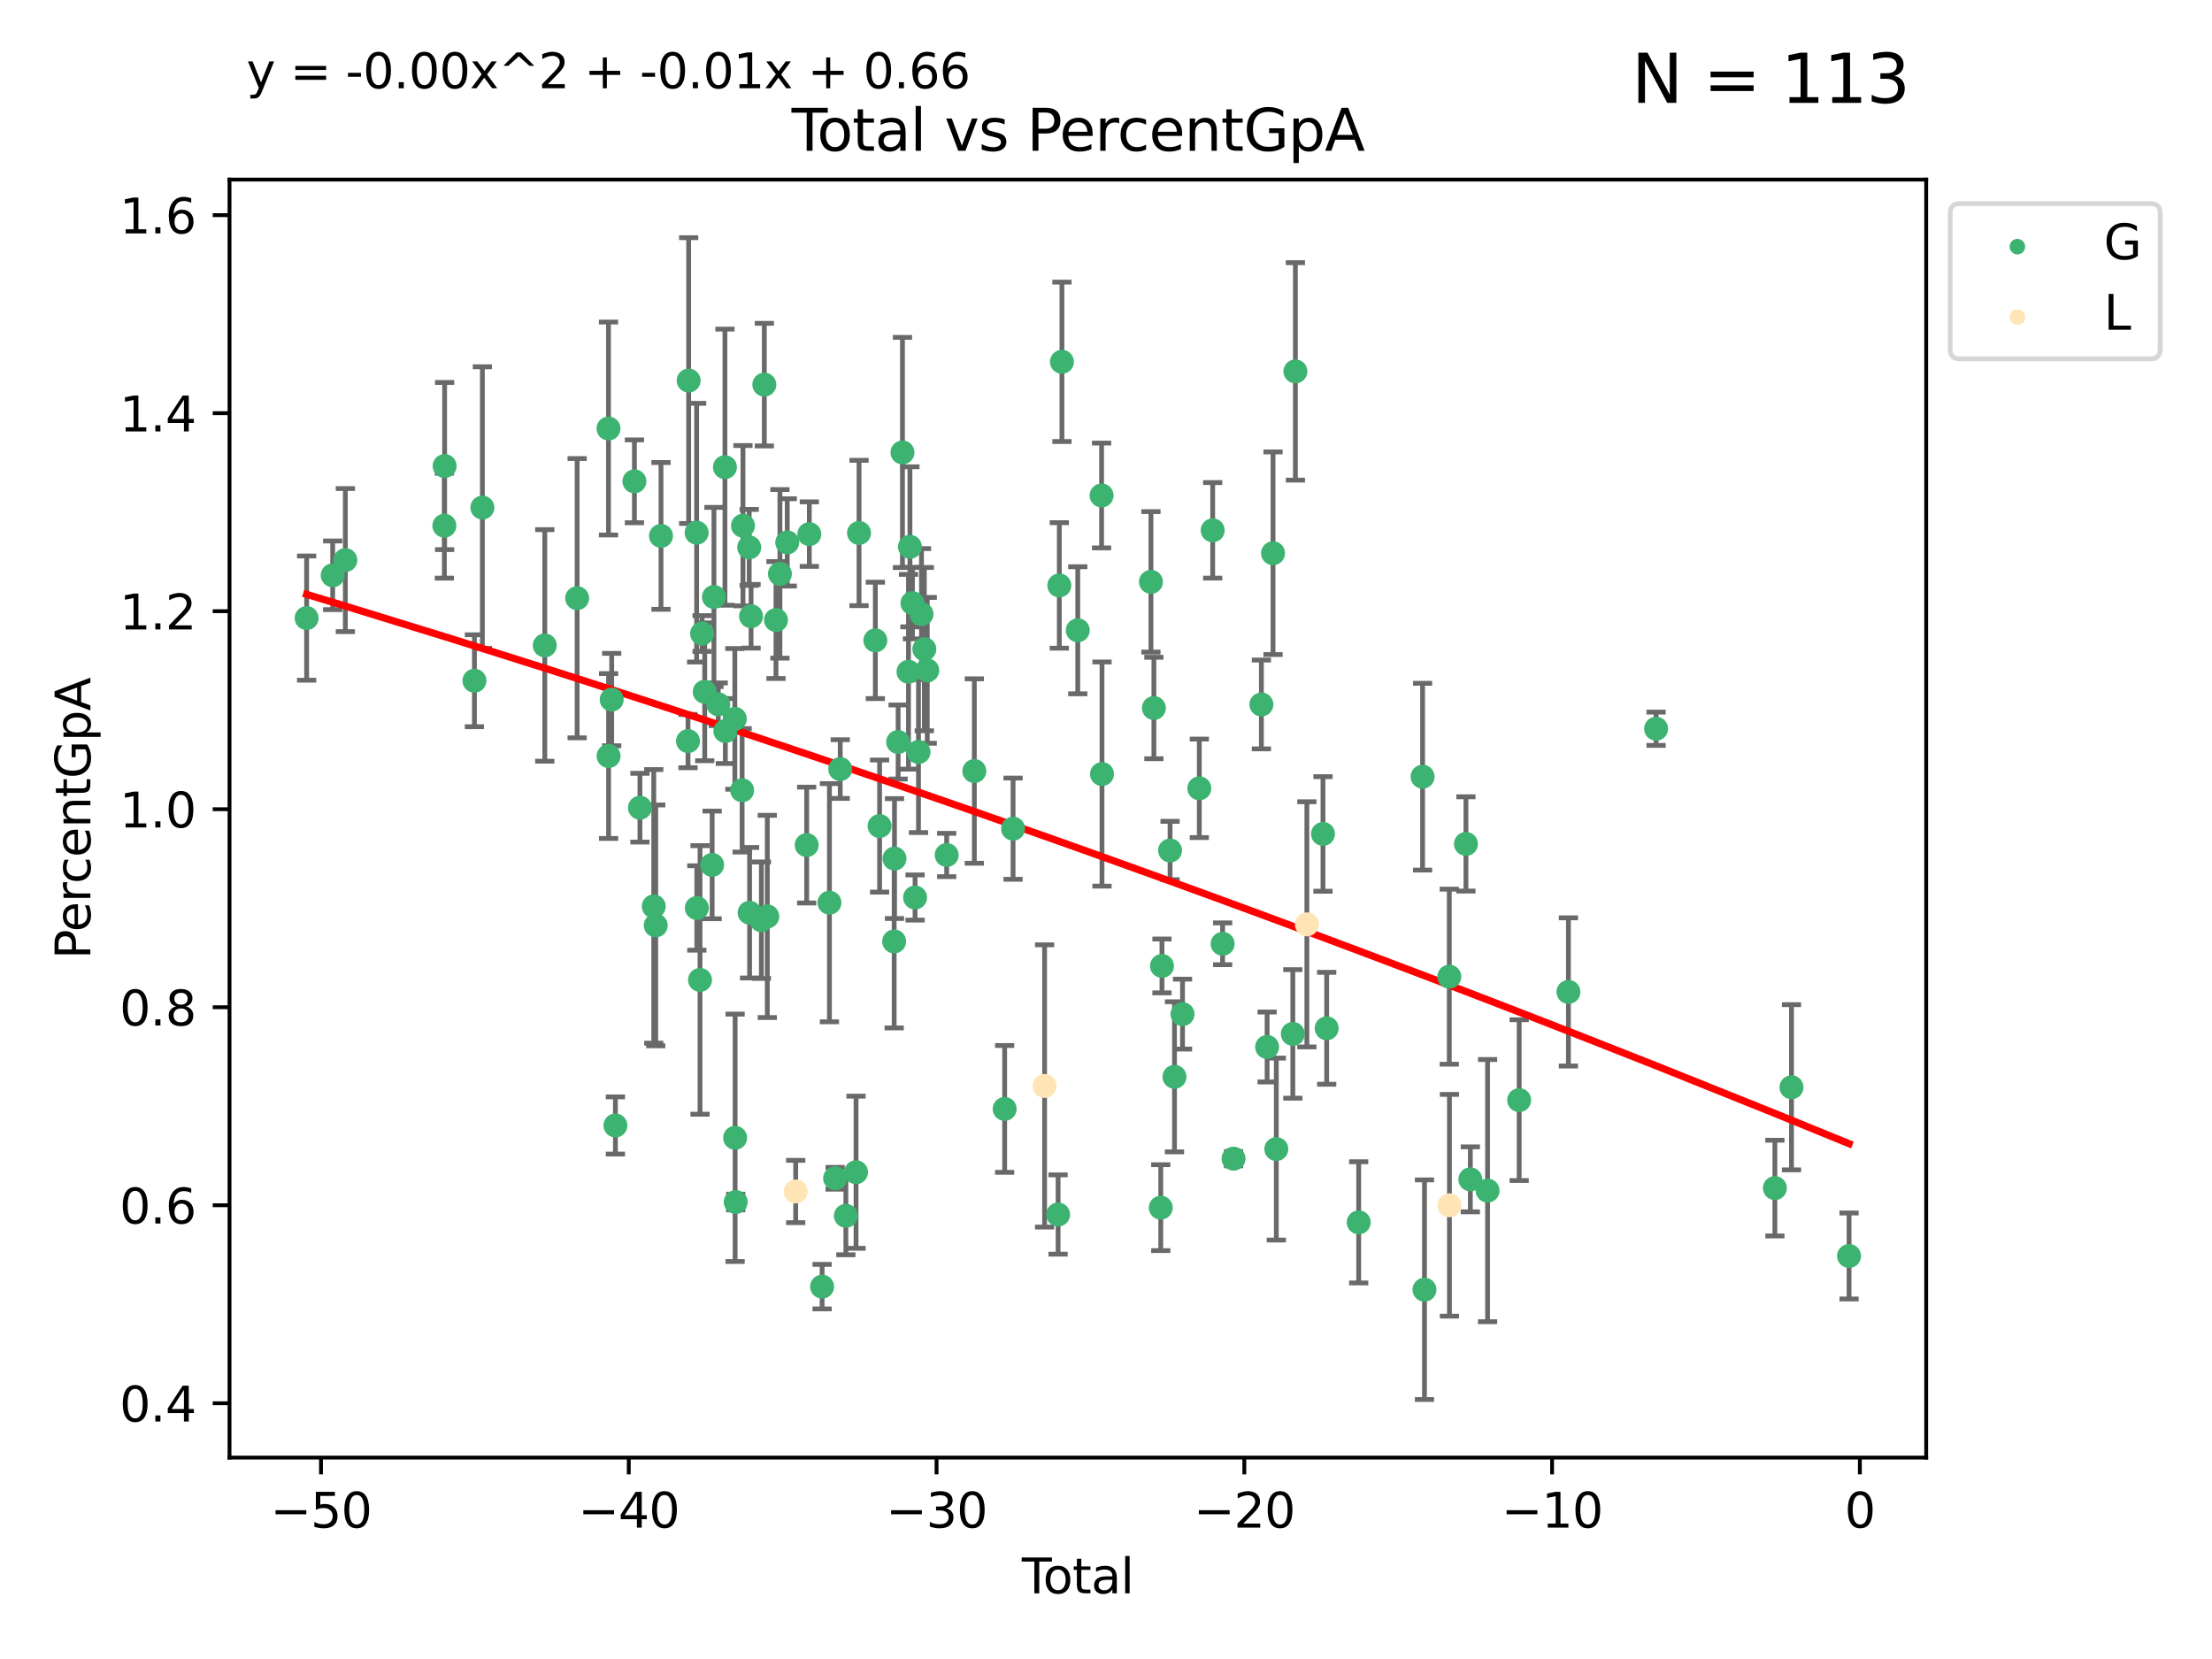 <?xml version="1.0" encoding="utf-8" standalone="no"?>
<!DOCTYPE svg PUBLIC "-//W3C//DTD SVG 1.1//EN"
  "http://www.w3.org/Graphics/SVG/1.1/DTD/svg11.dtd">
<svg xmlns:xlink="http://www.w3.org/1999/xlink" width="460.8pt" height="345.6pt" viewBox="0 0 460.8 345.6" xmlns="http://www.w3.org/2000/svg" version="1.1">
 <defs>
  <style type="text/css">*{stroke-linejoin: round; stroke-linecap: butt}</style>
 </defs>
 <g id="figure_1">
  <g id="patch_1">
   <path d="M 0 345.6 
L 460.8 345.6 
L 460.8 0 
L 0 0 
z
" style="fill: #ffffff"/>
  </g>
  <g id="axes_1">
   <g id="patch_2">
    <path d="M 47.81 303.64 
L 401.26 303.64 
L 401.26 37.411 
L 47.81 37.411 
z
" style="fill: #ffffff"/>
   </g>
   <g id="PathCollection_1">
    <defs>
     <path id="m3e87f50b34" d="M 0 1.118 
C 0.297 1.118 0.581 1 0.791 0.791 
C 1 0.581 1.118 0.297 1.118 0 
C 1.118 -0.297 1 -0.581 0.791 -0.791 
C 0.581 -1 0.297 -1.118 0 -1.118 
C -0.297 -1.118 -0.581 -1 -0.791 -0.791 
C -1 -0.581 -1.118 -0.297 -1.118 0 
C -1.118 0.297 -1 0.581 -0.791 0.791 
C -0.581 1 -0.297 1.118 0 1.118 
z
" style="stroke: #3cb371"/>
    </defs>
    <g clip-path="url(#p6607623d5a)">
     <use xlink:href="#m3e87f50b34" x="63.876" y="128.759" style="fill: #3cb371; stroke: #3cb371"/>
     <use xlink:href="#m3e87f50b34" x="69.304" y="119.845" style="fill: #3cb371; stroke: #3cb371"/>
     <use xlink:href="#m3e87f50b34" x="71.942" y="116.678" style="fill: #3cb371; stroke: #3cb371"/>
     <use xlink:href="#m3e87f50b34" x="92.572" y="109.508" style="fill: #3cb371; stroke: #3cb371"/>
     <use xlink:href="#m3e87f50b34" x="92.622" y="97.085" style="fill: #3cb371; stroke: #3cb371"/>
     <use xlink:href="#m3e87f50b34" x="98.831" y="141.811" style="fill: #3cb371; stroke: #3cb371"/>
     <use xlink:href="#m3e87f50b34" x="100.491" y="105.735" style="fill: #3cb371; stroke: #3cb371"/>
     <use xlink:href="#m3e87f50b34" x="113.488" y="134.453" style="fill: #3cb371; stroke: #3cb371"/>
     <use xlink:href="#m3e87f50b34" x="120.227" y="124.61" style="fill: #3cb371; stroke: #3cb371"/>
     <use xlink:href="#m3e87f50b34" x="126.762" y="89.266" style="fill: #3cb371; stroke: #3cb371"/>
     <use xlink:href="#m3e87f50b34" x="126.78" y="157.493" style="fill: #3cb371; stroke: #3cb371"/>
     <use xlink:href="#m3e87f50b34" x="127.428" y="145.734" style="fill: #3cb371; stroke: #3cb371"/>
     <use xlink:href="#m3e87f50b34" x="128.202" y="234.455" style="fill: #3cb371; stroke: #3cb371"/>
     <use xlink:href="#m3e87f50b34" x="132.163" y="100.265" style="fill: #3cb371; stroke: #3cb371"/>
     <use xlink:href="#m3e87f50b34" x="133.312" y="168.255" style="fill: #3cb371; stroke: #3cb371"/>
     <use xlink:href="#m3e87f50b34" x="136.189" y="188.811" style="fill: #3cb371; stroke: #3cb371"/>
     <use xlink:href="#m3e87f50b34" x="136.602" y="192.776" style="fill: #3cb371; stroke: #3cb371"/>
     <use xlink:href="#m3e87f50b34" x="137.7" y="111.636" style="fill: #3cb371; stroke: #3cb371"/>
     <use xlink:href="#m3e87f50b34" x="143.327" y="154.384" style="fill: #3cb371; stroke: #3cb371"/>
     <use xlink:href="#m3e87f50b34" x="143.459" y="79.28" style="fill: #3cb371; stroke: #3cb371"/>
     <use xlink:href="#m3e87f50b34" x="145.122" y="110.964" style="fill: #3cb371; stroke: #3cb371"/>
     <use xlink:href="#m3e87f50b34" x="145.163" y="189.149" style="fill: #3cb371; stroke: #3cb371"/>
     <use xlink:href="#m3e87f50b34" x="145.828" y="204.134" style="fill: #3cb371; stroke: #3cb371"/>
     <use xlink:href="#m3e87f50b34" x="146.256" y="131.973" style="fill: #3cb371; stroke: #3cb371"/>
     <use xlink:href="#m3e87f50b34" x="146.806" y="144.113" style="fill: #3cb371; stroke: #3cb371"/>
     <use xlink:href="#m3e87f50b34" x="148.351" y="180.177" style="fill: #3cb371; stroke: #3cb371"/>
     <use xlink:href="#m3e87f50b34" x="148.731" y="124.363" style="fill: #3cb371; stroke: #3cb371"/>
     <use xlink:href="#m3e87f50b34" x="149.621" y="146.715" style="fill: #3cb371; stroke: #3cb371"/>
     <use xlink:href="#m3e87f50b34" x="151.017" y="97.321" style="fill: #3cb371; stroke: #3cb371"/>
     <use xlink:href="#m3e87f50b34" x="151.104" y="152.289" style="fill: #3cb371; stroke: #3cb371"/>
     <use xlink:href="#m3e87f50b34" x="153.081" y="149.756" style="fill: #3cb371; stroke: #3cb371"/>
     <use xlink:href="#m3e87f50b34" x="153.139" y="237.026" style="fill: #3cb371; stroke: #3cb371"/>
     <use xlink:href="#m3e87f50b34" x="153.265" y="250.403" style="fill: #3cb371; stroke: #3cb371"/>
     <use xlink:href="#m3e87f50b34" x="154.598" y="164.632" style="fill: #3cb371; stroke: #3cb371"/>
     <use xlink:href="#m3e87f50b34" x="154.775" y="109.516" style="fill: #3cb371; stroke: #3cb371"/>
     <use xlink:href="#m3e87f50b34" x="156.075" y="114.033" style="fill: #3cb371; stroke: #3cb371"/>
     <use xlink:href="#m3e87f50b34" x="156.154" y="190.141" style="fill: #3cb371; stroke: #3cb371"/>
     <use xlink:href="#m3e87f50b34" x="156.46" y="128.375" style="fill: #3cb371; stroke: #3cb371"/>
     <use xlink:href="#m3e87f50b34" x="158.611" y="191.697" style="fill: #3cb371; stroke: #3cb371"/>
     <use xlink:href="#m3e87f50b34" x="159.224" y="80.125" style="fill: #3cb371; stroke: #3cb371"/>
     <use xlink:href="#m3e87f50b34" x="159.845" y="190.911" style="fill: #3cb371; stroke: #3cb371"/>
     <use xlink:href="#m3e87f50b34" x="161.652" y="129.167" style="fill: #3cb371; stroke: #3cb371"/>
     <use xlink:href="#m3e87f50b34" x="162.474" y="119.545" style="fill: #3cb371; stroke: #3cb371"/>
     <use xlink:href="#m3e87f50b34" x="163.998" y="112.993" style="fill: #3cb371; stroke: #3cb371"/>
     <use xlink:href="#m3e87f50b34" x="168.046" y="176.04" style="fill: #3cb371; stroke: #3cb371"/>
     <use xlink:href="#m3e87f50b34" x="168.598" y="111.264" style="fill: #3cb371; stroke: #3cb371"/>
     <use xlink:href="#m3e87f50b34" x="171.261" y="268.03" style="fill: #3cb371; stroke: #3cb371"/>
     <use xlink:href="#m3e87f50b34" x="172.788" y="188.048" style="fill: #3cb371; stroke: #3cb371"/>
     <use xlink:href="#m3e87f50b34" x="173.972" y="245.456" style="fill: #3cb371; stroke: #3cb371"/>
     <use xlink:href="#m3e87f50b34" x="175.037" y="160.211" style="fill: #3cb371; stroke: #3cb371"/>
     <use xlink:href="#m3e87f50b34" x="176.21" y="253.271" style="fill: #3cb371; stroke: #3cb371"/>
     <use xlink:href="#m3e87f50b34" x="178.331" y="244.196" style="fill: #3cb371; stroke: #3cb371"/>
     <use xlink:href="#m3e87f50b34" x="178.952" y="111.028" style="fill: #3cb371; stroke: #3cb371"/>
     <use xlink:href="#m3e87f50b34" x="182.351" y="133.405" style="fill: #3cb371; stroke: #3cb371"/>
     <use xlink:href="#m3e87f50b34" x="183.234" y="172.083" style="fill: #3cb371; stroke: #3cb371"/>
     <use xlink:href="#m3e87f50b34" x="186.272" y="196.117" style="fill: #3cb371; stroke: #3cb371"/>
     <use xlink:href="#m3e87f50b34" x="186.338" y="178.858" style="fill: #3cb371; stroke: #3cb371"/>
     <use xlink:href="#m3e87f50b34" x="187.095" y="154.572" style="fill: #3cb371; stroke: #3cb371"/>
     <use xlink:href="#m3e87f50b34" x="187.999" y="94.25" style="fill: #3cb371; stroke: #3cb371"/>
     <use xlink:href="#m3e87f50b34" x="189.255" y="139.938" style="fill: #3cb371; stroke: #3cb371"/>
     <use xlink:href="#m3e87f50b34" x="189.557" y="113.913" style="fill: #3cb371; stroke: #3cb371"/>
     <use xlink:href="#m3e87f50b34" x="190.08" y="125.641" style="fill: #3cb371; stroke: #3cb371"/>
     <use xlink:href="#m3e87f50b34" x="190.627" y="186.967" style="fill: #3cb371; stroke: #3cb371"/>
     <use xlink:href="#m3e87f50b34" x="191.34" y="156.658" style="fill: #3cb371; stroke: #3cb371"/>
     <use xlink:href="#m3e87f50b34" x="191.965" y="127.926" style="fill: #3cb371; stroke: #3cb371"/>
     <use xlink:href="#m3e87f50b34" x="192.555" y="135.226" style="fill: #3cb371; stroke: #3cb371"/>
     <use xlink:href="#m3e87f50b34" x="193.164" y="139.646" style="fill: #3cb371; stroke: #3cb371"/>
     <use xlink:href="#m3e87f50b34" x="197.212" y="178.109" style="fill: #3cb371; stroke: #3cb371"/>
     <use xlink:href="#m3e87f50b34" x="202.973" y="160.622" style="fill: #3cb371; stroke: #3cb371"/>
     <use xlink:href="#m3e87f50b34" x="209.287" y="231.009" style="fill: #3cb371; stroke: #3cb371"/>
     <use xlink:href="#m3e87f50b34" x="211.041" y="172.626" style="fill: #3cb371; stroke: #3cb371"/>
     <use xlink:href="#m3e87f50b34" x="220.42" y="253.002" style="fill: #3cb371; stroke: #3cb371"/>
     <use xlink:href="#m3e87f50b34" x="220.675" y="121.954" style="fill: #3cb371; stroke: #3cb371"/>
     <use xlink:href="#m3e87f50b34" x="221.221" y="75.372" style="fill: #3cb371; stroke: #3cb371"/>
     <use xlink:href="#m3e87f50b34" x="224.52" y="131.297" style="fill: #3cb371; stroke: #3cb371"/>
     <use xlink:href="#m3e87f50b34" x="229.482" y="103.215" style="fill: #3cb371; stroke: #3cb371"/>
     <use xlink:href="#m3e87f50b34" x="229.567" y="161.249" style="fill: #3cb371; stroke: #3cb371"/>
     <use xlink:href="#m3e87f50b34" x="239.764" y="121.212" style="fill: #3cb371; stroke: #3cb371"/>
     <use xlink:href="#m3e87f50b34" x="240.377" y="147.49" style="fill: #3cb371; stroke: #3cb371"/>
     <use xlink:href="#m3e87f50b34" x="241.809" y="251.581" style="fill: #3cb371; stroke: #3cb371"/>
     <use xlink:href="#m3e87f50b34" x="242.059" y="201.223" style="fill: #3cb371; stroke: #3cb371"/>
     <use xlink:href="#m3e87f50b34" x="243.747" y="177.173" style="fill: #3cb371; stroke: #3cb371"/>
     <use xlink:href="#m3e87f50b34" x="244.668" y="224.318" style="fill: #3cb371; stroke: #3cb371"/>
     <use xlink:href="#m3e87f50b34" x="246.341" y="211.258" style="fill: #3cb371; stroke: #3cb371"/>
     <use xlink:href="#m3e87f50b34" x="249.839" y="164.219" style="fill: #3cb371; stroke: #3cb371"/>
     <use xlink:href="#m3e87f50b34" x="252.625" y="110.477" style="fill: #3cb371; stroke: #3cb371"/>
     <use xlink:href="#m3e87f50b34" x="254.695" y="196.61" style="fill: #3cb371; stroke: #3cb371"/>
     <use xlink:href="#m3e87f50b34" x="256.973" y="241.371" style="fill: #3cb371; stroke: #3cb371"/>
     <use xlink:href="#m3e87f50b34" x="262.771" y="146.753" style="fill: #3cb371; stroke: #3cb371"/>
     <use xlink:href="#m3e87f50b34" x="263.963" y="218.104" style="fill: #3cb371; stroke: #3cb371"/>
     <use xlink:href="#m3e87f50b34" x="265.193" y="115.249" style="fill: #3cb371; stroke: #3cb371"/>
     <use xlink:href="#m3e87f50b34" x="265.878" y="239.371" style="fill: #3cb371; stroke: #3cb371"/>
     <use xlink:href="#m3e87f50b34" x="269.318" y="215.383" style="fill: #3cb371; stroke: #3cb371"/>
     <use xlink:href="#m3e87f50b34" x="269.854" y="77.368" style="fill: #3cb371; stroke: #3cb371"/>
     <use xlink:href="#m3e87f50b34" x="275.602" y="173.723" style="fill: #3cb371; stroke: #3cb371"/>
     <use xlink:href="#m3e87f50b34" x="276.373" y="214.211" style="fill: #3cb371; stroke: #3cb371"/>
     <use xlink:href="#m3e87f50b34" x="283.042" y="254.637" style="fill: #3cb371; stroke: #3cb371"/>
     <use xlink:href="#m3e87f50b34" x="296.35" y="161.802" style="fill: #3cb371; stroke: #3cb371"/>
     <use xlink:href="#m3e87f50b34" x="296.746" y="268.665" style="fill: #3cb371; stroke: #3cb371"/>
     <use xlink:href="#m3e87f50b34" x="301.914" y="203.46" style="fill: #3cb371; stroke: #3cb371"/>
     <use xlink:href="#m3e87f50b34" x="305.382" y="175.804" style="fill: #3cb371; stroke: #3cb371"/>
     <use xlink:href="#m3e87f50b34" x="306.297" y="245.682" style="fill: #3cb371; stroke: #3cb371"/>
     <use xlink:href="#m3e87f50b34" x="309.889" y="248.027" style="fill: #3cb371; stroke: #3cb371"/>
     <use xlink:href="#m3e87f50b34" x="316.471" y="229.176" style="fill: #3cb371; stroke: #3cb371"/>
     <use xlink:href="#m3e87f50b34" x="326.731" y="206.635" style="fill: #3cb371; stroke: #3cb371"/>
     <use xlink:href="#m3e87f50b34" x="344.993" y="151.81" style="fill: #3cb371; stroke: #3cb371"/>
     <use xlink:href="#m3e87f50b34" x="369.741" y="247.501" style="fill: #3cb371; stroke: #3cb371"/>
     <use xlink:href="#m3e87f50b34" x="373.201" y="226.497" style="fill: #3cb371; stroke: #3cb371"/>
     <use xlink:href="#m3e87f50b34" x="385.194" y="261.643" style="fill: #3cb371; stroke: #3cb371"/>
    </g>
   </g>
   <g id="PathCollection_2">
    <defs>
     <path id="m6fe2b48609" d="M 0 1.118 
C 0.297 1.118 0.581 1 0.791 0.791 
C 1 0.581 1.118 0.297 1.118 0 
C 1.118 -0.297 1 -0.581 0.791 -0.791 
C 0.581 -1 0.297 -1.118 0 -1.118 
C -0.297 -1.118 -0.581 -1 -0.791 -0.791 
C -1 -0.581 -1.118 -0.297 -1.118 0 
C -1.118 0.297 -1 0.581 -0.791 0.791 
C -0.581 1 -0.297 1.118 0 1.118 
z
" style="stroke: #ffe4b5"/>
    </defs>
    <g clip-path="url(#p6607623d5a)">
     <use xlink:href="#m6fe2b48609" x="165.759" y="248.211" style="fill: #ffe4b5; stroke: #ffe4b5"/>
     <use xlink:href="#m6fe2b48609" x="217.608" y="226.225" style="fill: #ffe4b5; stroke: #ffe4b5"/>
     <use xlink:href="#m6fe2b48609" x="272.246" y="192.559" style="fill: #ffe4b5; stroke: #ffe4b5"/>
     <use xlink:href="#m6fe2b48609" x="301.942" y="251.08" style="fill: #ffe4b5; stroke: #ffe4b5"/>
    </g>
   </g>
   <g id="matplotlib.axis_1">
    <g id="xtick_1">
     <g id="line2d_1">
      <defs>
       <path id="mffe9a942a2" d="M 0 0 
L 0 3.5 
" style="stroke: #000000; stroke-width: 0.8"/>
      </defs>
      <g>
       <use xlink:href="#mffe9a942a2" x="66.869" y="303.64" style="stroke: #000000; stroke-width: 0.8"/>
      </g>
     </g>
     <g id="text_1">
      <!-- −50 -->
      <g transform="translate(56.317 318.238)scale(0.1 -0.1)">
       <defs>
        <path id="DejaVuSans-2212" d="M 678 2272 
L 4684 2272 
L 4684 1741 
L 678 1741 
L 678 2272 
z
" transform="scale(0.016)"/>
        <path id="DejaVuSans-35" d="M 691 4666 
L 3169 4666 
L 3169 4134 
L 1269 4134 
L 1269 2991 
Q 1406 3038 1543 3061 
Q 1681 3084 1819 3084 
Q 2600 3084 3056 2656 
Q 3513 2228 3513 1497 
Q 3513 744 3044 326 
Q 2575 -91 1722 -91 
Q 1428 -91 1123 -41 
Q 819 9 494 109 
L 494 744 
Q 775 591 1075 516 
Q 1375 441 1709 441 
Q 2250 441 2565 725 
Q 2881 1009 2881 1497 
Q 2881 1984 2565 2268 
Q 2250 2553 1709 2553 
Q 1456 2553 1204 2497 
Q 953 2441 691 2322 
L 691 4666 
z
" transform="scale(0.016)"/>
        <path id="DejaVuSans-30" d="M 2034 4250 
Q 1547 4250 1301 3770 
Q 1056 3291 1056 2328 
Q 1056 1369 1301 889 
Q 1547 409 2034 409 
Q 2525 409 2770 889 
Q 3016 1369 3016 2328 
Q 3016 3291 2770 3770 
Q 2525 4250 2034 4250 
z
M 2034 4750 
Q 2819 4750 3233 4129 
Q 3647 3509 3647 2328 
Q 3647 1150 3233 529 
Q 2819 -91 2034 -91 
Q 1250 -91 836 529 
Q 422 1150 422 2328 
Q 422 3509 836 4129 
Q 1250 4750 2034 4750 
z
" transform="scale(0.016)"/>
       </defs>
       <use xlink:href="#DejaVuSans-2212"/>
       <use xlink:href="#DejaVuSans-35" x="83.789"/>
       <use xlink:href="#DejaVuSans-30" x="147.412"/>
      </g>
     </g>
    </g>
    <g id="xtick_2">
     <g id="line2d_2">
      <g>
       <use xlink:href="#mffe9a942a2" x="130.984" y="303.64" style="stroke: #000000; stroke-width: 0.8"/>
      </g>
     </g>
     <g id="text_2">
      <!-- −40 -->
      <g transform="translate(120.432 318.238)scale(0.1 -0.1)">
       <defs>
        <path id="DejaVuSans-34" d="M 2419 4116 
L 825 1625 
L 2419 1625 
L 2419 4116 
z
M 2253 4666 
L 3047 4666 
L 3047 1625 
L 3713 1625 
L 3713 1100 
L 3047 1100 
L 3047 0 
L 2419 0 
L 2419 1100 
L 313 1100 
L 313 1709 
L 2253 4666 
z
" transform="scale(0.016)"/>
       </defs>
       <use xlink:href="#DejaVuSans-2212"/>
       <use xlink:href="#DejaVuSans-34" x="83.789"/>
       <use xlink:href="#DejaVuSans-30" x="147.412"/>
      </g>
     </g>
    </g>
    <g id="xtick_3">
     <g id="line2d_3">
      <g>
       <use xlink:href="#mffe9a942a2" x="195.099" y="303.64" style="stroke: #000000; stroke-width: 0.8"/>
      </g>
     </g>
     <g id="text_3">
      <!-- −30 -->
      <g transform="translate(184.547 318.238)scale(0.1 -0.1)">
       <defs>
        <path id="DejaVuSans-33" d="M 2597 2516 
Q 3050 2419 3304 2112 
Q 3559 1806 3559 1356 
Q 3559 666 3084 287 
Q 2609 -91 1734 -91 
Q 1441 -91 1130 -33 
Q 819 25 488 141 
L 488 750 
Q 750 597 1062 519 
Q 1375 441 1716 441 
Q 2309 441 2620 675 
Q 2931 909 2931 1356 
Q 2931 1769 2642 2001 
Q 2353 2234 1838 2234 
L 1294 2234 
L 1294 2753 
L 1863 2753 
Q 2328 2753 2575 2939 
Q 2822 3125 2822 3475 
Q 2822 3834 2567 4026 
Q 2313 4219 1838 4219 
Q 1578 4219 1281 4162 
Q 984 4106 628 3988 
L 628 4550 
Q 988 4650 1302 4700 
Q 1616 4750 1894 4750 
Q 2613 4750 3031 4423 
Q 3450 4097 3450 3541 
Q 3450 3153 3228 2886 
Q 3006 2619 2597 2516 
z
" transform="scale(0.016)"/>
       </defs>
       <use xlink:href="#DejaVuSans-2212"/>
       <use xlink:href="#DejaVuSans-33" x="83.789"/>
       <use xlink:href="#DejaVuSans-30" x="147.412"/>
      </g>
     </g>
    </g>
    <g id="xtick_4">
     <g id="line2d_4">
      <g>
       <use xlink:href="#mffe9a942a2" x="259.214" y="303.64" style="stroke: #000000; stroke-width: 0.8"/>
      </g>
     </g>
     <g id="text_4">
      <!-- −20 -->
      <g transform="translate(248.662 318.238)scale(0.1 -0.1)">
       <defs>
        <path id="DejaVuSans-32" d="M 1228 531 
L 3431 531 
L 3431 0 
L 469 0 
L 469 531 
Q 828 903 1448 1529 
Q 2069 2156 2228 2338 
Q 2531 2678 2651 2914 
Q 2772 3150 2772 3378 
Q 2772 3750 2511 3984 
Q 2250 4219 1831 4219 
Q 1534 4219 1204 4116 
Q 875 4013 500 3803 
L 500 4441 
Q 881 4594 1212 4672 
Q 1544 4750 1819 4750 
Q 2544 4750 2975 4387 
Q 3406 4025 3406 3419 
Q 3406 3131 3298 2873 
Q 3191 2616 2906 2266 
Q 2828 2175 2409 1742 
Q 1991 1309 1228 531 
z
" transform="scale(0.016)"/>
       </defs>
       <use xlink:href="#DejaVuSans-2212"/>
       <use xlink:href="#DejaVuSans-32" x="83.789"/>
       <use xlink:href="#DejaVuSans-30" x="147.412"/>
      </g>
     </g>
    </g>
    <g id="xtick_5">
     <g id="line2d_5">
      <g>
       <use xlink:href="#mffe9a942a2" x="323.329" y="303.64" style="stroke: #000000; stroke-width: 0.8"/>
      </g>
     </g>
     <g id="text_5">
      <!-- −10 -->
      <g transform="translate(312.777 318.238)scale(0.1 -0.1)">
       <defs>
        <path id="DejaVuSans-31" d="M 794 531 
L 1825 531 
L 1825 4091 
L 703 3866 
L 703 4441 
L 1819 4666 
L 2450 4666 
L 2450 531 
L 3481 531 
L 3481 0 
L 794 0 
L 794 531 
z
" transform="scale(0.016)"/>
       </defs>
       <use xlink:href="#DejaVuSans-2212"/>
       <use xlink:href="#DejaVuSans-31" x="83.789"/>
       <use xlink:href="#DejaVuSans-30" x="147.412"/>
      </g>
     </g>
    </g>
    <g id="xtick_6">
     <g id="line2d_6">
      <g>
       <use xlink:href="#mffe9a942a2" x="387.444" y="303.64" style="stroke: #000000; stroke-width: 0.8"/>
      </g>
     </g>
     <g id="text_6">
      <!-- 0 -->
      <g transform="translate(384.263 318.238)scale(0.1 -0.1)">
       <use xlink:href="#DejaVuSans-30"/>
      </g>
     </g>
    </g>
    <g id="text_7">
     <!-- Total -->
     <g transform="translate(212.858 331.917)scale(0.1 -0.1)">
      <defs>
       <path id="DejaVuSans-54" d="M -19 4666 
L 3928 4666 
L 3928 4134 
L 2272 4134 
L 2272 0 
L 1638 0 
L 1638 4134 
L -19 4134 
L -19 4666 
z
" transform="scale(0.016)"/>
       <path id="DejaVuSans-6f" d="M 1959 3097 
Q 1497 3097 1228 2736 
Q 959 2375 959 1747 
Q 959 1119 1226 758 
Q 1494 397 1959 397 
Q 2419 397 2687 759 
Q 2956 1122 2956 1747 
Q 2956 2369 2687 2733 
Q 2419 3097 1959 3097 
z
M 1959 3584 
Q 2709 3584 3137 3096 
Q 3566 2609 3566 1747 
Q 3566 888 3137 398 
Q 2709 -91 1959 -91 
Q 1206 -91 779 398 
Q 353 888 353 1747 
Q 353 2609 779 3096 
Q 1206 3584 1959 3584 
z
" transform="scale(0.016)"/>
       <path id="DejaVuSans-74" d="M 1172 4494 
L 1172 3500 
L 2356 3500 
L 2356 3053 
L 1172 3053 
L 1172 1153 
Q 1172 725 1289 603 
Q 1406 481 1766 481 
L 2356 481 
L 2356 0 
L 1766 0 
Q 1100 0 847 248 
Q 594 497 594 1153 
L 594 3053 
L 172 3053 
L 172 3500 
L 594 3500 
L 594 4494 
L 1172 4494 
z
" transform="scale(0.016)"/>
       <path id="DejaVuSans-61" d="M 2194 1759 
Q 1497 1759 1228 1600 
Q 959 1441 959 1056 
Q 959 750 1161 570 
Q 1363 391 1709 391 
Q 2188 391 2477 730 
Q 2766 1069 2766 1631 
L 2766 1759 
L 2194 1759 
z
M 3341 1997 
L 3341 0 
L 2766 0 
L 2766 531 
Q 2569 213 2275 61 
Q 1981 -91 1556 -91 
Q 1019 -91 701 211 
Q 384 513 384 1019 
Q 384 1609 779 1909 
Q 1175 2209 1959 2209 
L 2766 2209 
L 2766 2266 
Q 2766 2663 2505 2880 
Q 2244 3097 1772 3097 
Q 1472 3097 1187 3025 
Q 903 2953 641 2809 
L 641 3341 
Q 956 3463 1253 3523 
Q 1550 3584 1831 3584 
Q 2591 3584 2966 3190 
Q 3341 2797 3341 1997 
z
" transform="scale(0.016)"/>
       <path id="DejaVuSans-6c" d="M 603 4863 
L 1178 4863 
L 1178 0 
L 603 0 
L 603 4863 
z
" transform="scale(0.016)"/>
      </defs>
      <use xlink:href="#DejaVuSans-54"/>
      <use xlink:href="#DejaVuSans-6f" x="44.084"/>
      <use xlink:href="#DejaVuSans-74" x="105.266"/>
      <use xlink:href="#DejaVuSans-61" x="144.475"/>
      <use xlink:href="#DejaVuSans-6c" x="205.754"/>
     </g>
    </g>
   </g>
   <g id="matplotlib.axis_2">
    <g id="ytick_1">
     <g id="line2d_7">
      <defs>
       <path id="m1bca5e5b2c" d="M 0 0 
L -3.5 0 
" style="stroke: #000000; stroke-width: 0.8"/>
      </defs>
      <g>
       <use xlink:href="#m1bca5e5b2c" x="47.81" y="292.329" style="stroke: #000000; stroke-width: 0.8"/>
      </g>
     </g>
     <g id="text_8">
      <!-- 0.4 -->
      <g transform="translate(24.907 296.129)scale(0.1 -0.1)">
       <defs>
        <path id="DejaVuSans-2e" d="M 684 794 
L 1344 794 
L 1344 0 
L 684 0 
L 684 794 
z
" transform="scale(0.016)"/>
       </defs>
       <use xlink:href="#DejaVuSans-30"/>
       <use xlink:href="#DejaVuSans-2e" x="63.623"/>
       <use xlink:href="#DejaVuSans-34" x="95.41"/>
      </g>
     </g>
    </g>
    <g id="ytick_2">
     <g id="line2d_8">
      <g>
       <use xlink:href="#m1bca5e5b2c" x="47.81" y="251.078" style="stroke: #000000; stroke-width: 0.8"/>
      </g>
     </g>
     <g id="text_9">
      <!-- 0.6 -->
      <g transform="translate(24.907 254.877)scale(0.1 -0.1)">
       <defs>
        <path id="DejaVuSans-36" d="M 2113 2584 
Q 1688 2584 1439 2293 
Q 1191 2003 1191 1497 
Q 1191 994 1439 701 
Q 1688 409 2113 409 
Q 2538 409 2786 701 
Q 3034 994 3034 1497 
Q 3034 2003 2786 2293 
Q 2538 2584 2113 2584 
z
M 3366 4563 
L 3366 3988 
Q 3128 4100 2886 4159 
Q 2644 4219 2406 4219 
Q 1781 4219 1451 3797 
Q 1122 3375 1075 2522 
Q 1259 2794 1537 2939 
Q 1816 3084 2150 3084 
Q 2853 3084 3261 2657 
Q 3669 2231 3669 1497 
Q 3669 778 3244 343 
Q 2819 -91 2113 -91 
Q 1303 -91 875 529 
Q 447 1150 447 2328 
Q 447 3434 972 4092 
Q 1497 4750 2381 4750 
Q 2619 4750 2861 4703 
Q 3103 4656 3366 4563 
z
" transform="scale(0.016)"/>
       </defs>
       <use xlink:href="#DejaVuSans-30"/>
       <use xlink:href="#DejaVuSans-2e" x="63.623"/>
       <use xlink:href="#DejaVuSans-36" x="95.41"/>
      </g>
     </g>
    </g>
    <g id="ytick_3">
     <g id="line2d_9">
      <g>
       <use xlink:href="#m1bca5e5b2c" x="47.81" y="209.826" style="stroke: #000000; stroke-width: 0.8"/>
      </g>
     </g>
     <g id="text_10">
      <!-- 0.8 -->
      <g transform="translate(24.907 213.625)scale(0.1 -0.1)">
       <defs>
        <path id="DejaVuSans-38" d="M 2034 2216 
Q 1584 2216 1326 1975 
Q 1069 1734 1069 1313 
Q 1069 891 1326 650 
Q 1584 409 2034 409 
Q 2484 409 2743 651 
Q 3003 894 3003 1313 
Q 3003 1734 2745 1975 
Q 2488 2216 2034 2216 
z
M 1403 2484 
Q 997 2584 770 2862 
Q 544 3141 544 3541 
Q 544 4100 942 4425 
Q 1341 4750 2034 4750 
Q 2731 4750 3128 4425 
Q 3525 4100 3525 3541 
Q 3525 3141 3298 2862 
Q 3072 2584 2669 2484 
Q 3125 2378 3379 2068 
Q 3634 1759 3634 1313 
Q 3634 634 3220 271 
Q 2806 -91 2034 -91 
Q 1263 -91 848 271 
Q 434 634 434 1313 
Q 434 1759 690 2068 
Q 947 2378 1403 2484 
z
M 1172 3481 
Q 1172 3119 1398 2916 
Q 1625 2713 2034 2713 
Q 2441 2713 2670 2916 
Q 2900 3119 2900 3481 
Q 2900 3844 2670 4047 
Q 2441 4250 2034 4250 
Q 1625 4250 1398 4047 
Q 1172 3844 1172 3481 
z
" transform="scale(0.016)"/>
       </defs>
       <use xlink:href="#DejaVuSans-30"/>
       <use xlink:href="#DejaVuSans-2e" x="63.623"/>
       <use xlink:href="#DejaVuSans-38" x="95.41"/>
      </g>
     </g>
    </g>
    <g id="ytick_4">
     <g id="line2d_10">
      <g>
       <use xlink:href="#m1bca5e5b2c" x="47.81" y="168.574" style="stroke: #000000; stroke-width: 0.8"/>
      </g>
     </g>
     <g id="text_11">
      <!-- 1.0 -->
      <g transform="translate(24.907 172.373)scale(0.1 -0.1)">
       <use xlink:href="#DejaVuSans-31"/>
       <use xlink:href="#DejaVuSans-2e" x="63.623"/>
       <use xlink:href="#DejaVuSans-30" x="95.41"/>
      </g>
     </g>
    </g>
    <g id="ytick_5">
     <g id="line2d_11">
      <g>
       <use xlink:href="#m1bca5e5b2c" x="47.81" y="127.323" style="stroke: #000000; stroke-width: 0.8"/>
      </g>
     </g>
     <g id="text_12">
      <!-- 1.2 -->
      <g transform="translate(24.907 131.122)scale(0.1 -0.1)">
       <use xlink:href="#DejaVuSans-31"/>
       <use xlink:href="#DejaVuSans-2e" x="63.623"/>
       <use xlink:href="#DejaVuSans-32" x="95.41"/>
      </g>
     </g>
    </g>
    <g id="ytick_6">
     <g id="line2d_12">
      <g>
       <use xlink:href="#m1bca5e5b2c" x="47.81" y="86.071" style="stroke: #000000; stroke-width: 0.8"/>
      </g>
     </g>
     <g id="text_13">
      <!-- 1.4 -->
      <g transform="translate(24.907 89.87)scale(0.1 -0.1)">
       <use xlink:href="#DejaVuSans-31"/>
       <use xlink:href="#DejaVuSans-2e" x="63.623"/>
       <use xlink:href="#DejaVuSans-34" x="95.41"/>
      </g>
     </g>
    </g>
    <g id="ytick_7">
     <g id="line2d_13">
      <g>
       <use xlink:href="#m1bca5e5b2c" x="47.81" y="44.819" style="stroke: #000000; stroke-width: 0.8"/>
      </g>
     </g>
     <g id="text_14">
      <!-- 1.6 -->
      <g transform="translate(24.907 48.618)scale(0.1 -0.1)">
       <use xlink:href="#DejaVuSans-31"/>
       <use xlink:href="#DejaVuSans-2e" x="63.623"/>
       <use xlink:href="#DejaVuSans-36" x="95.41"/>
      </g>
     </g>
    </g>
    <g id="text_15">
     <!-- PercentGpA -->
     <g transform="translate(18.827 199.802)rotate(-90)scale(0.1 -0.1)">
      <defs>
       <path id="DejaVuSans-50" d="M 1259 4147 
L 1259 2394 
L 2053 2394 
Q 2494 2394 2734 2622 
Q 2975 2850 2975 3272 
Q 2975 3691 2734 3919 
Q 2494 4147 2053 4147 
L 1259 4147 
z
M 628 4666 
L 2053 4666 
Q 2838 4666 3239 4311 
Q 3641 3956 3641 3272 
Q 3641 2581 3239 2228 
Q 2838 1875 2053 1875 
L 1259 1875 
L 1259 0 
L 628 0 
L 628 4666 
z
" transform="scale(0.016)"/>
       <path id="DejaVuSans-65" d="M 3597 1894 
L 3597 1613 
L 953 1613 
Q 991 1019 1311 708 
Q 1631 397 2203 397 
Q 2534 397 2845 478 
Q 3156 559 3463 722 
L 3463 178 
Q 3153 47 2828 -22 
Q 2503 -91 2169 -91 
Q 1331 -91 842 396 
Q 353 884 353 1716 
Q 353 2575 817 3079 
Q 1281 3584 2069 3584 
Q 2775 3584 3186 3129 
Q 3597 2675 3597 1894 
z
M 3022 2063 
Q 3016 2534 2758 2815 
Q 2500 3097 2075 3097 
Q 1594 3097 1305 2825 
Q 1016 2553 972 2059 
L 3022 2063 
z
" transform="scale(0.016)"/>
       <path id="DejaVuSans-72" d="M 2631 2963 
Q 2534 3019 2420 3045 
Q 2306 3072 2169 3072 
Q 1681 3072 1420 2755 
Q 1159 2438 1159 1844 
L 1159 0 
L 581 0 
L 581 3500 
L 1159 3500 
L 1159 2956 
Q 1341 3275 1631 3429 
Q 1922 3584 2338 3584 
Q 2397 3584 2469 3576 
Q 2541 3569 2628 3553 
L 2631 2963 
z
" transform="scale(0.016)"/>
       <path id="DejaVuSans-63" d="M 3122 3366 
L 3122 2828 
Q 2878 2963 2633 3030 
Q 2388 3097 2138 3097 
Q 1578 3097 1268 2742 
Q 959 2388 959 1747 
Q 959 1106 1268 751 
Q 1578 397 2138 397 
Q 2388 397 2633 464 
Q 2878 531 3122 666 
L 3122 134 
Q 2881 22 2623 -34 
Q 2366 -91 2075 -91 
Q 1284 -91 818 406 
Q 353 903 353 1747 
Q 353 2603 823 3093 
Q 1294 3584 2113 3584 
Q 2378 3584 2631 3529 
Q 2884 3475 3122 3366 
z
" transform="scale(0.016)"/>
       <path id="DejaVuSans-6e" d="M 3513 2113 
L 3513 0 
L 2938 0 
L 2938 2094 
Q 2938 2591 2744 2837 
Q 2550 3084 2163 3084 
Q 1697 3084 1428 2787 
Q 1159 2491 1159 1978 
L 1159 0 
L 581 0 
L 581 3500 
L 1159 3500 
L 1159 2956 
Q 1366 3272 1645 3428 
Q 1925 3584 2291 3584 
Q 2894 3584 3203 3211 
Q 3513 2838 3513 2113 
z
" transform="scale(0.016)"/>
       <path id="DejaVuSans-47" d="M 3809 666 
L 3809 1919 
L 2778 1919 
L 2778 2438 
L 4434 2438 
L 4434 434 
Q 4069 175 3628 42 
Q 3188 -91 2688 -91 
Q 1594 -91 976 548 
Q 359 1188 359 2328 
Q 359 3472 976 4111 
Q 1594 4750 2688 4750 
Q 3144 4750 3555 4637 
Q 3966 4525 4313 4306 
L 4313 3634 
Q 3963 3931 3569 4081 
Q 3175 4231 2741 4231 
Q 1884 4231 1454 3753 
Q 1025 3275 1025 2328 
Q 1025 1384 1454 906 
Q 1884 428 2741 428 
Q 3075 428 3337 486 
Q 3600 544 3809 666 
z
" transform="scale(0.016)"/>
       <path id="DejaVuSans-70" d="M 1159 525 
L 1159 -1331 
L 581 -1331 
L 581 3500 
L 1159 3500 
L 1159 2969 
Q 1341 3281 1617 3432 
Q 1894 3584 2278 3584 
Q 2916 3584 3314 3078 
Q 3713 2572 3713 1747 
Q 3713 922 3314 415 
Q 2916 -91 2278 -91 
Q 1894 -91 1617 61 
Q 1341 213 1159 525 
z
M 3116 1747 
Q 3116 2381 2855 2742 
Q 2594 3103 2138 3103 
Q 1681 3103 1420 2742 
Q 1159 2381 1159 1747 
Q 1159 1113 1420 752 
Q 1681 391 2138 391 
Q 2594 391 2855 752 
Q 3116 1113 3116 1747 
z
" transform="scale(0.016)"/>
       <path id="DejaVuSans-41" d="M 2188 4044 
L 1331 1722 
L 3047 1722 
L 2188 4044 
z
M 1831 4666 
L 2547 4666 
L 4325 0 
L 3669 0 
L 3244 1197 
L 1141 1197 
L 716 0 
L 50 0 
L 1831 4666 
z
" transform="scale(0.016)"/>
      </defs>
      <use xlink:href="#DejaVuSans-50"/>
      <use xlink:href="#DejaVuSans-65" x="56.678"/>
      <use xlink:href="#DejaVuSans-72" x="118.201"/>
      <use xlink:href="#DejaVuSans-63" x="157.064"/>
      <use xlink:href="#DejaVuSans-65" x="212.045"/>
      <use xlink:href="#DejaVuSans-6e" x="273.568"/>
      <use xlink:href="#DejaVuSans-74" x="336.947"/>
      <use xlink:href="#DejaVuSans-47" x="376.156"/>
      <use xlink:href="#DejaVuSans-70" x="453.646"/>
      <use xlink:href="#DejaVuSans-41" x="517.123"/>
     </g>
    </g>
   </g>
   <g id="LineCollection_1">
    <path d="M 63.876 141.695 
L 63.876 115.823 
" clip-path="url(#p6607623d5a)" style="fill: none; stroke: #696969"/>
    <path d="M 69.304 126.997 
L 69.304 112.692 
" clip-path="url(#p6607623d5a)" style="fill: none; stroke: #696969"/>
    <path d="M 71.942 131.581 
L 71.942 101.776 
" clip-path="url(#p6607623d5a)" style="fill: none; stroke: #696969"/>
    <path d="M 92.572 120.434 
L 92.572 98.581 
" clip-path="url(#p6607623d5a)" style="fill: none; stroke: #696969"/>
    <path d="M 92.622 114.495 
L 92.622 79.675 
" clip-path="url(#p6607623d5a)" style="fill: none; stroke: #696969"/>
    <path d="M 98.831 151.388 
L 98.831 132.234 
" clip-path="url(#p6607623d5a)" style="fill: none; stroke: #696969"/>
    <path d="M 100.491 135.064 
L 100.491 76.406 
" clip-path="url(#p6607623d5a)" style="fill: none; stroke: #696969"/>
    <path d="M 113.488 158.571 
L 113.488 110.334 
" clip-path="url(#p6607623d5a)" style="fill: none; stroke: #696969"/>
    <path d="M 120.227 153.703 
L 120.227 95.517 
" clip-path="url(#p6607623d5a)" style="fill: none; stroke: #696969"/>
    <path d="M 126.762 111.442 
L 126.762 67.09 
" clip-path="url(#p6607623d5a)" style="fill: none; stroke: #696969"/>
    <path d="M 126.78 174.661 
L 126.78 140.324 
" clip-path="url(#p6607623d5a)" style="fill: none; stroke: #696969"/>
    <path d="M 127.428 155.357 
L 127.428 136.111 
" clip-path="url(#p6607623d5a)" style="fill: none; stroke: #696969"/>
    <path d="M 128.202 240.406 
L 128.202 228.505 
" clip-path="url(#p6607623d5a)" style="fill: none; stroke: #696969"/>
    <path d="M 132.163 108.895 
L 132.163 91.634 
" clip-path="url(#p6607623d5a)" style="fill: none; stroke: #696969"/>
    <path d="M 133.312 175.415 
L 133.312 161.095 
" clip-path="url(#p6607623d5a)" style="fill: none; stroke: #696969"/>
    <path d="M 136.189 217.308 
L 136.189 160.315 
" clip-path="url(#p6607623d5a)" style="fill: none; stroke: #696969"/>
    <path d="M 136.602 217.862 
L 136.602 167.691 
" clip-path="url(#p6607623d5a)" style="fill: none; stroke: #696969"/>
    <path d="M 137.7 126.925 
L 137.7 96.348 
" clip-path="url(#p6607623d5a)" style="fill: none; stroke: #696969"/>
    <path d="M 143.327 159.935 
L 143.327 148.834 
" clip-path="url(#p6607623d5a)" style="fill: none; stroke: #696969"/>
    <path d="M 143.459 109.048 
L 143.459 49.513 
" clip-path="url(#p6607623d5a)" style="fill: none; stroke: #696969"/>
    <path d="M 145.122 137.91 
L 145.122 84.018 
" clip-path="url(#p6607623d5a)" style="fill: none; stroke: #696969"/>
    <path d="M 145.163 197.938 
L 145.163 180.36 
" clip-path="url(#p6607623d5a)" style="fill: none; stroke: #696969"/>
    <path d="M 145.828 232.107 
L 145.828 176.162 
" clip-path="url(#p6607623d5a)" style="fill: none; stroke: #696969"/>
    <path d="M 146.256 135.695 
L 146.256 128.25 
" clip-path="url(#p6607623d5a)" style="fill: none; stroke: #696969"/>
    <path d="M 146.806 158.472 
L 146.806 129.755 
" clip-path="url(#p6607623d5a)" style="fill: none; stroke: #696969"/>
    <path d="M 148.351 191.389 
L 148.351 168.966 
" clip-path="url(#p6607623d5a)" style="fill: none; stroke: #696969"/>
    <path d="M 148.731 143.024 
L 148.731 105.701 
" clip-path="url(#p6607623d5a)" style="fill: none; stroke: #696969"/>
    <path d="M 149.621 151.158 
L 149.621 142.272 
" clip-path="url(#p6607623d5a)" style="fill: none; stroke: #696969"/>
    <path d="M 151.017 126.077 
L 151.017 68.565 
" clip-path="url(#p6607623d5a)" style="fill: none; stroke: #696969"/>
    <path d="M 151.104 159.046 
L 151.104 145.532 
" clip-path="url(#p6607623d5a)" style="fill: none; stroke: #696969"/>
    <path d="M 153.081 164.407 
L 153.081 135.105 
" clip-path="url(#p6607623d5a)" style="fill: none; stroke: #696969"/>
    <path d="M 153.139 262.798 
L 153.139 211.255 
" clip-path="url(#p6607623d5a)" style="fill: none; stroke: #696969"/>
    <path d="M 153.265 252.041 
L 153.265 248.765 
" clip-path="url(#p6607623d5a)" style="fill: none; stroke: #696969"/>
    <path d="M 154.598 177.491 
L 154.598 151.774 
" clip-path="url(#p6607623d5a)" style="fill: none; stroke: #696969"/>
    <path d="M 154.775 126.213 
L 154.775 92.818 
" clip-path="url(#p6607623d5a)" style="fill: none; stroke: #696969"/>
    <path d="M 156.075 121.947 
L 156.075 106.119 
" clip-path="url(#p6607623d5a)" style="fill: none; stroke: #696969"/>
    <path d="M 156.154 203.733 
L 156.154 176.55 
" clip-path="url(#p6607623d5a)" style="fill: none; stroke: #696969"/>
    <path d="M 156.46 135.007 
L 156.46 121.743 
" clip-path="url(#p6607623d5a)" style="fill: none; stroke: #696969"/>
    <path d="M 158.611 203.83 
L 158.611 179.564 
" clip-path="url(#p6607623d5a)" style="fill: none; stroke: #696969"/>
    <path d="M 159.224 92.896 
L 159.224 67.355 
" clip-path="url(#p6607623d5a)" style="fill: none; stroke: #696969"/>
    <path d="M 159.845 211.976 
L 159.845 169.845 
" clip-path="url(#p6607623d5a)" style="fill: none; stroke: #696969"/>
    <path d="M 161.652 141.344 
L 161.652 116.991 
" clip-path="url(#p6607623d5a)" style="fill: none; stroke: #696969"/>
    <path d="M 162.474 137.106 
L 162.474 101.985 
" clip-path="url(#p6607623d5a)" style="fill: none; stroke: #696969"/>
    <path d="M 163.998 122.081 
L 163.998 103.905 
" clip-path="url(#p6607623d5a)" style="fill: none; stroke: #696969"/>
    <path d="M 168.046 188.103 
L 168.046 163.976 
" clip-path="url(#p6607623d5a)" style="fill: none; stroke: #696969"/>
    <path d="M 168.598 117.984 
L 168.598 104.545 
" clip-path="url(#p6607623d5a)" style="fill: none; stroke: #696969"/>
    <path d="M 171.261 272.667 
L 171.261 263.394 
" clip-path="url(#p6607623d5a)" style="fill: none; stroke: #696969"/>
    <path d="M 172.788 212.858 
L 172.788 163.239 
" clip-path="url(#p6607623d5a)" style="fill: none; stroke: #696969"/>
    <path d="M 173.972 247.726 
L 173.972 243.187 
" clip-path="url(#p6607623d5a)" style="fill: none; stroke: #696969"/>
    <path d="M 175.037 166.325 
L 175.037 154.097 
" clip-path="url(#p6607623d5a)" style="fill: none; stroke: #696969"/>
    <path d="M 176.21 261.392 
L 176.21 245.15 
" clip-path="url(#p6607623d5a)" style="fill: none; stroke: #696969"/>
    <path d="M 178.331 260.044 
L 178.331 228.348 
" clip-path="url(#p6607623d5a)" style="fill: none; stroke: #696969"/>
    <path d="M 178.952 126.169 
L 178.952 95.888 
" clip-path="url(#p6607623d5a)" style="fill: none; stroke: #696969"/>
    <path d="M 182.351 145.526 
L 182.351 121.284 
" clip-path="url(#p6607623d5a)" style="fill: none; stroke: #696969"/>
    <path d="M 183.234 185.842 
L 183.234 158.323 
" clip-path="url(#p6607623d5a)" style="fill: none; stroke: #696969"/>
    <path d="M 186.272 214.137 
L 186.272 178.097 
" clip-path="url(#p6607623d5a)" style="fill: none; stroke: #696969"/>
    <path d="M 186.338 191.346 
L 186.338 166.369 
" clip-path="url(#p6607623d5a)" style="fill: none; stroke: #696969"/>
    <path d="M 187.095 162.287 
L 187.095 146.857 
" clip-path="url(#p6607623d5a)" style="fill: none; stroke: #696969"/>
    <path d="M 187.999 118.222 
L 187.999 70.278 
" clip-path="url(#p6607623d5a)" style="fill: none; stroke: #696969"/>
    <path d="M 189.255 160.223 
L 189.255 119.653 
" clip-path="url(#p6607623d5a)" style="fill: none; stroke: #696969"/>
    <path d="M 189.557 130.583 
L 189.557 97.243 
" clip-path="url(#p6607623d5a)" style="fill: none; stroke: #696969"/>
    <path d="M 190.08 133.088 
L 190.08 118.195 
" clip-path="url(#p6607623d5a)" style="fill: none; stroke: #696969"/>
    <path d="M 190.627 191.672 
L 190.627 182.261 
" clip-path="url(#p6607623d5a)" style="fill: none; stroke: #696969"/>
    <path d="M 191.34 173.435 
L 191.34 139.882 
" clip-path="url(#p6607623d5a)" style="fill: none; stroke: #696969"/>
    <path d="M 191.965 141.569 
L 191.965 114.282 
" clip-path="url(#p6607623d5a)" style="fill: none; stroke: #696969"/>
    <path d="M 192.555 152.232 
L 192.555 118.22 
" clip-path="url(#p6607623d5a)" style="fill: none; stroke: #696969"/>
    <path d="M 193.164 154.839 
L 193.164 124.453 
" clip-path="url(#p6607623d5a)" style="fill: none; stroke: #696969"/>
    <path d="M 197.212 182.617 
L 197.212 173.601 
" clip-path="url(#p6607623d5a)" style="fill: none; stroke: #696969"/>
    <path d="M 202.973 179.832 
L 202.973 141.411 
" clip-path="url(#p6607623d5a)" style="fill: none; stroke: #696969"/>
    <path d="M 209.287 244.22 
L 209.287 217.798 
" clip-path="url(#p6607623d5a)" style="fill: none; stroke: #696969"/>
    <path d="M 211.041 183.168 
L 211.041 162.084 
" clip-path="url(#p6607623d5a)" style="fill: none; stroke: #696969"/>
    <path d="M 220.42 261.259 
L 220.42 244.746 
" clip-path="url(#p6607623d5a)" style="fill: none; stroke: #696969"/>
    <path d="M 220.675 135.023 
L 220.675 108.884 
" clip-path="url(#p6607623d5a)" style="fill: none; stroke: #696969"/>
    <path d="M 221.221 91.977 
L 221.221 58.767 
" clip-path="url(#p6607623d5a)" style="fill: none; stroke: #696969"/>
    <path d="M 224.52 144.532 
L 224.52 118.062 
" clip-path="url(#p6607623d5a)" style="fill: none; stroke: #696969"/>
    <path d="M 229.482 114.133 
L 229.482 92.298 
" clip-path="url(#p6607623d5a)" style="fill: none; stroke: #696969"/>
    <path d="M 229.567 184.595 
L 229.567 137.902 
" clip-path="url(#p6607623d5a)" style="fill: none; stroke: #696969"/>
    <path d="M 239.764 135.845 
L 239.764 106.58 
" clip-path="url(#p6607623d5a)" style="fill: none; stroke: #696969"/>
    <path d="M 240.377 158.054 
L 240.377 136.926 
" clip-path="url(#p6607623d5a)" style="fill: none; stroke: #696969"/>
    <path d="M 241.809 260.527 
L 241.809 242.635 
" clip-path="url(#p6607623d5a)" style="fill: none; stroke: #696969"/>
    <path d="M 242.059 206.832 
L 242.059 195.613 
" clip-path="url(#p6607623d5a)" style="fill: none; stroke: #696969"/>
    <path d="M 243.747 183.249 
L 243.747 171.097 
" clip-path="url(#p6607623d5a)" style="fill: none; stroke: #696969"/>
    <path d="M 244.668 239.958 
L 244.668 208.679 
" clip-path="url(#p6607623d5a)" style="fill: none; stroke: #696969"/>
    <path d="M 246.341 218.54 
L 246.341 203.977 
" clip-path="url(#p6607623d5a)" style="fill: none; stroke: #696969"/>
    <path d="M 249.839 174.48 
L 249.839 153.959 
" clip-path="url(#p6607623d5a)" style="fill: none; stroke: #696969"/>
    <path d="M 252.625 120.427 
L 252.625 100.527 
" clip-path="url(#p6607623d5a)" style="fill: none; stroke: #696969"/>
    <path d="M 254.695 200.963 
L 254.695 192.257 
" clip-path="url(#p6607623d5a)" style="fill: none; stroke: #696969"/>
    <path d="M 256.973 242.847 
L 256.973 239.895 
" clip-path="url(#p6607623d5a)" style="fill: none; stroke: #696969"/>
    <path d="M 262.771 156.006 
L 262.771 137.501 
" clip-path="url(#p6607623d5a)" style="fill: none; stroke: #696969"/>
    <path d="M 263.963 225.386 
L 263.963 210.823 
" clip-path="url(#p6607623d5a)" style="fill: none; stroke: #696969"/>
    <path d="M 265.193 136.351 
L 265.193 94.147 
" clip-path="url(#p6607623d5a)" style="fill: none; stroke: #696969"/>
    <path d="M 265.878 258.322 
L 265.878 220.421 
" clip-path="url(#p6607623d5a)" style="fill: none; stroke: #696969"/>
    <path d="M 269.318 228.773 
L 269.318 201.993 
" clip-path="url(#p6607623d5a)" style="fill: none; stroke: #696969"/>
    <path d="M 269.854 100.016 
L 269.854 54.72 
" clip-path="url(#p6607623d5a)" style="fill: none; stroke: #696969"/>
    <path d="M 275.602 185.66 
L 275.602 161.786 
" clip-path="url(#p6607623d5a)" style="fill: none; stroke: #696969"/>
    <path d="M 276.373 225.866 
L 276.373 202.555 
" clip-path="url(#p6607623d5a)" style="fill: none; stroke: #696969"/>
    <path d="M 283.042 267.261 
L 283.042 242.013 
" clip-path="url(#p6607623d5a)" style="fill: none; stroke: #696969"/>
    <path d="M 296.35 181.258 
L 296.35 142.346 
" clip-path="url(#p6607623d5a)" style="fill: none; stroke: #696969"/>
    <path d="M 296.746 291.539 
L 296.746 245.791 
" clip-path="url(#p6607623d5a)" style="fill: none; stroke: #696969"/>
    <path d="M 301.914 221.69 
L 301.914 185.229 
" clip-path="url(#p6607623d5a)" style="fill: none; stroke: #696969"/>
    <path d="M 305.382 185.622 
L 305.382 165.986 
" clip-path="url(#p6607623d5a)" style="fill: none; stroke: #696969"/>
    <path d="M 306.297 252.453 
L 306.297 238.912 
" clip-path="url(#p6607623d5a)" style="fill: none; stroke: #696969"/>
    <path d="M 309.889 275.337 
L 309.889 220.717 
" clip-path="url(#p6607623d5a)" style="fill: none; stroke: #696969"/>
    <path d="M 316.471 245.924 
L 316.471 212.428 
" clip-path="url(#p6607623d5a)" style="fill: none; stroke: #696969"/>
    <path d="M 326.731 222.07 
L 326.731 191.2 
" clip-path="url(#p6607623d5a)" style="fill: none; stroke: #696969"/>
    <path d="M 344.993 155.281 
L 344.993 148.339 
" clip-path="url(#p6607623d5a)" style="fill: none; stroke: #696969"/>
    <path d="M 369.741 257.469 
L 369.741 237.532 
" clip-path="url(#p6607623d5a)" style="fill: none; stroke: #696969"/>
    <path d="M 373.201 243.703 
L 373.201 209.29 
" clip-path="url(#p6607623d5a)" style="fill: none; stroke: #696969"/>
    <path d="M 385.194 270.596 
L 385.194 252.689 
" clip-path="url(#p6607623d5a)" style="fill: none; stroke: #696969"/>
   </g>
   <g id="line2d_14">
    <defs>
     <path id="mf9fb37ec50" d="M 2 0 
L -2 -0 
" style="stroke: #696969"/>
    </defs>
    <g clip-path="url(#p6607623d5a)">
     <use xlink:href="#mf9fb37ec50" x="63.876" y="141.695" style="fill: #696969; stroke: #696969"/>
     <use xlink:href="#mf9fb37ec50" x="69.304" y="126.997" style="fill: #696969; stroke: #696969"/>
     <use xlink:href="#mf9fb37ec50" x="71.942" y="131.581" style="fill: #696969; stroke: #696969"/>
     <use xlink:href="#mf9fb37ec50" x="92.572" y="120.434" style="fill: #696969; stroke: #696969"/>
     <use xlink:href="#mf9fb37ec50" x="92.622" y="114.495" style="fill: #696969; stroke: #696969"/>
     <use xlink:href="#mf9fb37ec50" x="98.831" y="151.388" style="fill: #696969; stroke: #696969"/>
     <use xlink:href="#mf9fb37ec50" x="100.491" y="135.064" style="fill: #696969; stroke: #696969"/>
     <use xlink:href="#mf9fb37ec50" x="113.488" y="158.571" style="fill: #696969; stroke: #696969"/>
     <use xlink:href="#mf9fb37ec50" x="120.227" y="153.703" style="fill: #696969; stroke: #696969"/>
     <use xlink:href="#mf9fb37ec50" x="126.762" y="111.442" style="fill: #696969; stroke: #696969"/>
     <use xlink:href="#mf9fb37ec50" x="126.78" y="174.661" style="fill: #696969; stroke: #696969"/>
     <use xlink:href="#mf9fb37ec50" x="127.428" y="155.357" style="fill: #696969; stroke: #696969"/>
     <use xlink:href="#mf9fb37ec50" x="128.202" y="240.406" style="fill: #696969; stroke: #696969"/>
     <use xlink:href="#mf9fb37ec50" x="132.163" y="108.895" style="fill: #696969; stroke: #696969"/>
     <use xlink:href="#mf9fb37ec50" x="133.312" y="175.415" style="fill: #696969; stroke: #696969"/>
     <use xlink:href="#mf9fb37ec50" x="136.189" y="217.308" style="fill: #696969; stroke: #696969"/>
     <use xlink:href="#mf9fb37ec50" x="136.602" y="217.862" style="fill: #696969; stroke: #696969"/>
     <use xlink:href="#mf9fb37ec50" x="137.7" y="126.925" style="fill: #696969; stroke: #696969"/>
     <use xlink:href="#mf9fb37ec50" x="143.327" y="159.935" style="fill: #696969; stroke: #696969"/>
     <use xlink:href="#mf9fb37ec50" x="143.459" y="109.048" style="fill: #696969; stroke: #696969"/>
     <use xlink:href="#mf9fb37ec50" x="145.122" y="137.91" style="fill: #696969; stroke: #696969"/>
     <use xlink:href="#mf9fb37ec50" x="145.163" y="197.938" style="fill: #696969; stroke: #696969"/>
     <use xlink:href="#mf9fb37ec50" x="145.828" y="232.107" style="fill: #696969; stroke: #696969"/>
     <use xlink:href="#mf9fb37ec50" x="146.256" y="135.695" style="fill: #696969; stroke: #696969"/>
     <use xlink:href="#mf9fb37ec50" x="146.806" y="158.472" style="fill: #696969; stroke: #696969"/>
     <use xlink:href="#mf9fb37ec50" x="148.351" y="191.389" style="fill: #696969; stroke: #696969"/>
     <use xlink:href="#mf9fb37ec50" x="148.731" y="143.024" style="fill: #696969; stroke: #696969"/>
     <use xlink:href="#mf9fb37ec50" x="149.621" y="151.158" style="fill: #696969; stroke: #696969"/>
     <use xlink:href="#mf9fb37ec50" x="151.017" y="126.077" style="fill: #696969; stroke: #696969"/>
     <use xlink:href="#mf9fb37ec50" x="151.104" y="159.046" style="fill: #696969; stroke: #696969"/>
     <use xlink:href="#mf9fb37ec50" x="153.081" y="164.407" style="fill: #696969; stroke: #696969"/>
     <use xlink:href="#mf9fb37ec50" x="153.139" y="262.798" style="fill: #696969; stroke: #696969"/>
     <use xlink:href="#mf9fb37ec50" x="153.265" y="252.041" style="fill: #696969; stroke: #696969"/>
     <use xlink:href="#mf9fb37ec50" x="154.598" y="177.491" style="fill: #696969; stroke: #696969"/>
     <use xlink:href="#mf9fb37ec50" x="154.775" y="126.213" style="fill: #696969; stroke: #696969"/>
     <use xlink:href="#mf9fb37ec50" x="156.075" y="121.947" style="fill: #696969; stroke: #696969"/>
     <use xlink:href="#mf9fb37ec50" x="156.154" y="203.733" style="fill: #696969; stroke: #696969"/>
     <use xlink:href="#mf9fb37ec50" x="156.46" y="135.007" style="fill: #696969; stroke: #696969"/>
     <use xlink:href="#mf9fb37ec50" x="158.611" y="203.83" style="fill: #696969; stroke: #696969"/>
     <use xlink:href="#mf9fb37ec50" x="159.224" y="92.896" style="fill: #696969; stroke: #696969"/>
     <use xlink:href="#mf9fb37ec50" x="159.845" y="211.976" style="fill: #696969; stroke: #696969"/>
     <use xlink:href="#mf9fb37ec50" x="161.652" y="141.344" style="fill: #696969; stroke: #696969"/>
     <use xlink:href="#mf9fb37ec50" x="162.474" y="137.106" style="fill: #696969; stroke: #696969"/>
     <use xlink:href="#mf9fb37ec50" x="163.998" y="122.081" style="fill: #696969; stroke: #696969"/>
     <use xlink:href="#mf9fb37ec50" x="168.046" y="188.103" style="fill: #696969; stroke: #696969"/>
     <use xlink:href="#mf9fb37ec50" x="168.598" y="117.984" style="fill: #696969; stroke: #696969"/>
     <use xlink:href="#mf9fb37ec50" x="171.261" y="272.667" style="fill: #696969; stroke: #696969"/>
     <use xlink:href="#mf9fb37ec50" x="172.788" y="212.858" style="fill: #696969; stroke: #696969"/>
     <use xlink:href="#mf9fb37ec50" x="173.972" y="247.726" style="fill: #696969; stroke: #696969"/>
     <use xlink:href="#mf9fb37ec50" x="175.037" y="166.325" style="fill: #696969; stroke: #696969"/>
     <use xlink:href="#mf9fb37ec50" x="176.21" y="261.392" style="fill: #696969; stroke: #696969"/>
     <use xlink:href="#mf9fb37ec50" x="178.331" y="260.044" style="fill: #696969; stroke: #696969"/>
     <use xlink:href="#mf9fb37ec50" x="178.952" y="126.169" style="fill: #696969; stroke: #696969"/>
     <use xlink:href="#mf9fb37ec50" x="182.351" y="145.526" style="fill: #696969; stroke: #696969"/>
     <use xlink:href="#mf9fb37ec50" x="183.234" y="185.842" style="fill: #696969; stroke: #696969"/>
     <use xlink:href="#mf9fb37ec50" x="186.272" y="214.137" style="fill: #696969; stroke: #696969"/>
     <use xlink:href="#mf9fb37ec50" x="186.338" y="191.346" style="fill: #696969; stroke: #696969"/>
     <use xlink:href="#mf9fb37ec50" x="187.095" y="162.287" style="fill: #696969; stroke: #696969"/>
     <use xlink:href="#mf9fb37ec50" x="187.999" y="118.222" style="fill: #696969; stroke: #696969"/>
     <use xlink:href="#mf9fb37ec50" x="189.255" y="160.223" style="fill: #696969; stroke: #696969"/>
     <use xlink:href="#mf9fb37ec50" x="189.557" y="130.583" style="fill: #696969; stroke: #696969"/>
     <use xlink:href="#mf9fb37ec50" x="190.08" y="133.088" style="fill: #696969; stroke: #696969"/>
     <use xlink:href="#mf9fb37ec50" x="190.627" y="191.672" style="fill: #696969; stroke: #696969"/>
     <use xlink:href="#mf9fb37ec50" x="191.34" y="173.435" style="fill: #696969; stroke: #696969"/>
     <use xlink:href="#mf9fb37ec50" x="191.965" y="141.569" style="fill: #696969; stroke: #696969"/>
     <use xlink:href="#mf9fb37ec50" x="192.555" y="152.232" style="fill: #696969; stroke: #696969"/>
     <use xlink:href="#mf9fb37ec50" x="193.164" y="154.839" style="fill: #696969; stroke: #696969"/>
     <use xlink:href="#mf9fb37ec50" x="197.212" y="182.617" style="fill: #696969; stroke: #696969"/>
     <use xlink:href="#mf9fb37ec50" x="202.973" y="179.832" style="fill: #696969; stroke: #696969"/>
     <use xlink:href="#mf9fb37ec50" x="209.287" y="244.22" style="fill: #696969; stroke: #696969"/>
     <use xlink:href="#mf9fb37ec50" x="211.041" y="183.168" style="fill: #696969; stroke: #696969"/>
     <use xlink:href="#mf9fb37ec50" x="220.42" y="261.259" style="fill: #696969; stroke: #696969"/>
     <use xlink:href="#mf9fb37ec50" x="220.675" y="135.023" style="fill: #696969; stroke: #696969"/>
     <use xlink:href="#mf9fb37ec50" x="221.221" y="91.977" style="fill: #696969; stroke: #696969"/>
     <use xlink:href="#mf9fb37ec50" x="224.52" y="144.532" style="fill: #696969; stroke: #696969"/>
     <use xlink:href="#mf9fb37ec50" x="229.482" y="114.133" style="fill: #696969; stroke: #696969"/>
     <use xlink:href="#mf9fb37ec50" x="229.567" y="184.595" style="fill: #696969; stroke: #696969"/>
     <use xlink:href="#mf9fb37ec50" x="239.764" y="135.845" style="fill: #696969; stroke: #696969"/>
     <use xlink:href="#mf9fb37ec50" x="240.377" y="158.054" style="fill: #696969; stroke: #696969"/>
     <use xlink:href="#mf9fb37ec50" x="241.809" y="260.527" style="fill: #696969; stroke: #696969"/>
     <use xlink:href="#mf9fb37ec50" x="242.059" y="206.832" style="fill: #696969; stroke: #696969"/>
     <use xlink:href="#mf9fb37ec50" x="243.747" y="183.249" style="fill: #696969; stroke: #696969"/>
     <use xlink:href="#mf9fb37ec50" x="244.668" y="239.958" style="fill: #696969; stroke: #696969"/>
     <use xlink:href="#mf9fb37ec50" x="246.341" y="218.54" style="fill: #696969; stroke: #696969"/>
     <use xlink:href="#mf9fb37ec50" x="249.839" y="174.48" style="fill: #696969; stroke: #696969"/>
     <use xlink:href="#mf9fb37ec50" x="252.625" y="120.427" style="fill: #696969; stroke: #696969"/>
     <use xlink:href="#mf9fb37ec50" x="254.695" y="200.963" style="fill: #696969; stroke: #696969"/>
     <use xlink:href="#mf9fb37ec50" x="256.973" y="242.847" style="fill: #696969; stroke: #696969"/>
     <use xlink:href="#mf9fb37ec50" x="262.771" y="156.006" style="fill: #696969; stroke: #696969"/>
     <use xlink:href="#mf9fb37ec50" x="263.963" y="225.386" style="fill: #696969; stroke: #696969"/>
     <use xlink:href="#mf9fb37ec50" x="265.193" y="136.351" style="fill: #696969; stroke: #696969"/>
     <use xlink:href="#mf9fb37ec50" x="265.878" y="258.322" style="fill: #696969; stroke: #696969"/>
     <use xlink:href="#mf9fb37ec50" x="269.318" y="228.773" style="fill: #696969; stroke: #696969"/>
     <use xlink:href="#mf9fb37ec50" x="269.854" y="100.016" style="fill: #696969; stroke: #696969"/>
     <use xlink:href="#mf9fb37ec50" x="275.602" y="185.66" style="fill: #696969; stroke: #696969"/>
     <use xlink:href="#mf9fb37ec50" x="276.373" y="225.866" style="fill: #696969; stroke: #696969"/>
     <use xlink:href="#mf9fb37ec50" x="283.042" y="267.261" style="fill: #696969; stroke: #696969"/>
     <use xlink:href="#mf9fb37ec50" x="296.35" y="181.258" style="fill: #696969; stroke: #696969"/>
     <use xlink:href="#mf9fb37ec50" x="296.746" y="291.539" style="fill: #696969; stroke: #696969"/>
     <use xlink:href="#mf9fb37ec50" x="301.914" y="221.69" style="fill: #696969; stroke: #696969"/>
     <use xlink:href="#mf9fb37ec50" x="305.382" y="185.622" style="fill: #696969; stroke: #696969"/>
     <use xlink:href="#mf9fb37ec50" x="306.297" y="252.453" style="fill: #696969; stroke: #696969"/>
     <use xlink:href="#mf9fb37ec50" x="309.889" y="275.337" style="fill: #696969; stroke: #696969"/>
     <use xlink:href="#mf9fb37ec50" x="316.471" y="245.924" style="fill: #696969; stroke: #696969"/>
     <use xlink:href="#mf9fb37ec50" x="326.731" y="222.07" style="fill: #696969; stroke: #696969"/>
     <use xlink:href="#mf9fb37ec50" x="344.993" y="155.281" style="fill: #696969; stroke: #696969"/>
     <use xlink:href="#mf9fb37ec50" x="369.741" y="257.469" style="fill: #696969; stroke: #696969"/>
     <use xlink:href="#mf9fb37ec50" x="373.201" y="243.703" style="fill: #696969; stroke: #696969"/>
     <use xlink:href="#mf9fb37ec50" x="385.194" y="270.596" style="fill: #696969; stroke: #696969"/>
    </g>
   </g>
   <g id="line2d_15">
    <g clip-path="url(#p6607623d5a)">
     <use xlink:href="#mf9fb37ec50" x="63.876" y="115.823" style="fill: #696969; stroke: #696969"/>
     <use xlink:href="#mf9fb37ec50" x="69.304" y="112.692" style="fill: #696969; stroke: #696969"/>
     <use xlink:href="#mf9fb37ec50" x="71.942" y="101.776" style="fill: #696969; stroke: #696969"/>
     <use xlink:href="#mf9fb37ec50" x="92.572" y="98.581" style="fill: #696969; stroke: #696969"/>
     <use xlink:href="#mf9fb37ec50" x="92.622" y="79.675" style="fill: #696969; stroke: #696969"/>
     <use xlink:href="#mf9fb37ec50" x="98.831" y="132.234" style="fill: #696969; stroke: #696969"/>
     <use xlink:href="#mf9fb37ec50" x="100.491" y="76.406" style="fill: #696969; stroke: #696969"/>
     <use xlink:href="#mf9fb37ec50" x="113.488" y="110.334" style="fill: #696969; stroke: #696969"/>
     <use xlink:href="#mf9fb37ec50" x="120.227" y="95.517" style="fill: #696969; stroke: #696969"/>
     <use xlink:href="#mf9fb37ec50" x="126.762" y="67.09" style="fill: #696969; stroke: #696969"/>
     <use xlink:href="#mf9fb37ec50" x="126.78" y="140.324" style="fill: #696969; stroke: #696969"/>
     <use xlink:href="#mf9fb37ec50" x="127.428" y="136.111" style="fill: #696969; stroke: #696969"/>
     <use xlink:href="#mf9fb37ec50" x="128.202" y="228.505" style="fill: #696969; stroke: #696969"/>
     <use xlink:href="#mf9fb37ec50" x="132.163" y="91.634" style="fill: #696969; stroke: #696969"/>
     <use xlink:href="#mf9fb37ec50" x="133.312" y="161.095" style="fill: #696969; stroke: #696969"/>
     <use xlink:href="#mf9fb37ec50" x="136.189" y="160.315" style="fill: #696969; stroke: #696969"/>
     <use xlink:href="#mf9fb37ec50" x="136.602" y="167.691" style="fill: #696969; stroke: #696969"/>
     <use xlink:href="#mf9fb37ec50" x="137.7" y="96.348" style="fill: #696969; stroke: #696969"/>
     <use xlink:href="#mf9fb37ec50" x="143.327" y="148.834" style="fill: #696969; stroke: #696969"/>
     <use xlink:href="#mf9fb37ec50" x="143.459" y="49.513" style="fill: #696969; stroke: #696969"/>
     <use xlink:href="#mf9fb37ec50" x="145.122" y="84.018" style="fill: #696969; stroke: #696969"/>
     <use xlink:href="#mf9fb37ec50" x="145.163" y="180.36" style="fill: #696969; stroke: #696969"/>
     <use xlink:href="#mf9fb37ec50" x="145.828" y="176.162" style="fill: #696969; stroke: #696969"/>
     <use xlink:href="#mf9fb37ec50" x="146.256" y="128.25" style="fill: #696969; stroke: #696969"/>
     <use xlink:href="#mf9fb37ec50" x="146.806" y="129.755" style="fill: #696969; stroke: #696969"/>
     <use xlink:href="#mf9fb37ec50" x="148.351" y="168.966" style="fill: #696969; stroke: #696969"/>
     <use xlink:href="#mf9fb37ec50" x="148.731" y="105.701" style="fill: #696969; stroke: #696969"/>
     <use xlink:href="#mf9fb37ec50" x="149.621" y="142.272" style="fill: #696969; stroke: #696969"/>
     <use xlink:href="#mf9fb37ec50" x="151.017" y="68.565" style="fill: #696969; stroke: #696969"/>
     <use xlink:href="#mf9fb37ec50" x="151.104" y="145.532" style="fill: #696969; stroke: #696969"/>
     <use xlink:href="#mf9fb37ec50" x="153.081" y="135.105" style="fill: #696969; stroke: #696969"/>
     <use xlink:href="#mf9fb37ec50" x="153.139" y="211.255" style="fill: #696969; stroke: #696969"/>
     <use xlink:href="#mf9fb37ec50" x="153.265" y="248.765" style="fill: #696969; stroke: #696969"/>
     <use xlink:href="#mf9fb37ec50" x="154.598" y="151.774" style="fill: #696969; stroke: #696969"/>
     <use xlink:href="#mf9fb37ec50" x="154.775" y="92.818" style="fill: #696969; stroke: #696969"/>
     <use xlink:href="#mf9fb37ec50" x="156.075" y="106.119" style="fill: #696969; stroke: #696969"/>
     <use xlink:href="#mf9fb37ec50" x="156.154" y="176.55" style="fill: #696969; stroke: #696969"/>
     <use xlink:href="#mf9fb37ec50" x="156.46" y="121.743" style="fill: #696969; stroke: #696969"/>
     <use xlink:href="#mf9fb37ec50" x="158.611" y="179.564" style="fill: #696969; stroke: #696969"/>
     <use xlink:href="#mf9fb37ec50" x="159.224" y="67.355" style="fill: #696969; stroke: #696969"/>
     <use xlink:href="#mf9fb37ec50" x="159.845" y="169.845" style="fill: #696969; stroke: #696969"/>
     <use xlink:href="#mf9fb37ec50" x="161.652" y="116.991" style="fill: #696969; stroke: #696969"/>
     <use xlink:href="#mf9fb37ec50" x="162.474" y="101.985" style="fill: #696969; stroke: #696969"/>
     <use xlink:href="#mf9fb37ec50" x="163.998" y="103.905" style="fill: #696969; stroke: #696969"/>
     <use xlink:href="#mf9fb37ec50" x="168.046" y="163.976" style="fill: #696969; stroke: #696969"/>
     <use xlink:href="#mf9fb37ec50" x="168.598" y="104.545" style="fill: #696969; stroke: #696969"/>
     <use xlink:href="#mf9fb37ec50" x="171.261" y="263.394" style="fill: #696969; stroke: #696969"/>
     <use xlink:href="#mf9fb37ec50" x="172.788" y="163.239" style="fill: #696969; stroke: #696969"/>
     <use xlink:href="#mf9fb37ec50" x="173.972" y="243.187" style="fill: #696969; stroke: #696969"/>
     <use xlink:href="#mf9fb37ec50" x="175.037" y="154.097" style="fill: #696969; stroke: #696969"/>
     <use xlink:href="#mf9fb37ec50" x="176.21" y="245.15" style="fill: #696969; stroke: #696969"/>
     <use xlink:href="#mf9fb37ec50" x="178.331" y="228.348" style="fill: #696969; stroke: #696969"/>
     <use xlink:href="#mf9fb37ec50" x="178.952" y="95.888" style="fill: #696969; stroke: #696969"/>
     <use xlink:href="#mf9fb37ec50" x="182.351" y="121.284" style="fill: #696969; stroke: #696969"/>
     <use xlink:href="#mf9fb37ec50" x="183.234" y="158.323" style="fill: #696969; stroke: #696969"/>
     <use xlink:href="#mf9fb37ec50" x="186.272" y="178.097" style="fill: #696969; stroke: #696969"/>
     <use xlink:href="#mf9fb37ec50" x="186.338" y="166.369" style="fill: #696969; stroke: #696969"/>
     <use xlink:href="#mf9fb37ec50" x="187.095" y="146.857" style="fill: #696969; stroke: #696969"/>
     <use xlink:href="#mf9fb37ec50" x="187.999" y="70.278" style="fill: #696969; stroke: #696969"/>
     <use xlink:href="#mf9fb37ec50" x="189.255" y="119.653" style="fill: #696969; stroke: #696969"/>
     <use xlink:href="#mf9fb37ec50" x="189.557" y="97.243" style="fill: #696969; stroke: #696969"/>
     <use xlink:href="#mf9fb37ec50" x="190.08" y="118.195" style="fill: #696969; stroke: #696969"/>
     <use xlink:href="#mf9fb37ec50" x="190.627" y="182.261" style="fill: #696969; stroke: #696969"/>
     <use xlink:href="#mf9fb37ec50" x="191.34" y="139.882" style="fill: #696969; stroke: #696969"/>
     <use xlink:href="#mf9fb37ec50" x="191.965" y="114.282" style="fill: #696969; stroke: #696969"/>
     <use xlink:href="#mf9fb37ec50" x="192.555" y="118.22" style="fill: #696969; stroke: #696969"/>
     <use xlink:href="#mf9fb37ec50" x="193.164" y="124.453" style="fill: #696969; stroke: #696969"/>
     <use xlink:href="#mf9fb37ec50" x="197.212" y="173.601" style="fill: #696969; stroke: #696969"/>
     <use xlink:href="#mf9fb37ec50" x="202.973" y="141.411" style="fill: #696969; stroke: #696969"/>
     <use xlink:href="#mf9fb37ec50" x="209.287" y="217.798" style="fill: #696969; stroke: #696969"/>
     <use xlink:href="#mf9fb37ec50" x="211.041" y="162.084" style="fill: #696969; stroke: #696969"/>
     <use xlink:href="#mf9fb37ec50" x="220.42" y="244.746" style="fill: #696969; stroke: #696969"/>
     <use xlink:href="#mf9fb37ec50" x="220.675" y="108.884" style="fill: #696969; stroke: #696969"/>
     <use xlink:href="#mf9fb37ec50" x="221.221" y="58.767" style="fill: #696969; stroke: #696969"/>
     <use xlink:href="#mf9fb37ec50" x="224.52" y="118.062" style="fill: #696969; stroke: #696969"/>
     <use xlink:href="#mf9fb37ec50" x="229.482" y="92.298" style="fill: #696969; stroke: #696969"/>
     <use xlink:href="#mf9fb37ec50" x="229.567" y="137.902" style="fill: #696969; stroke: #696969"/>
     <use xlink:href="#mf9fb37ec50" x="239.764" y="106.58" style="fill: #696969; stroke: #696969"/>
     <use xlink:href="#mf9fb37ec50" x="240.377" y="136.926" style="fill: #696969; stroke: #696969"/>
     <use xlink:href="#mf9fb37ec50" x="241.809" y="242.635" style="fill: #696969; stroke: #696969"/>
     <use xlink:href="#mf9fb37ec50" x="242.059" y="195.613" style="fill: #696969; stroke: #696969"/>
     <use xlink:href="#mf9fb37ec50" x="243.747" y="171.097" style="fill: #696969; stroke: #696969"/>
     <use xlink:href="#mf9fb37ec50" x="244.668" y="208.679" style="fill: #696969; stroke: #696969"/>
     <use xlink:href="#mf9fb37ec50" x="246.341" y="203.977" style="fill: #696969; stroke: #696969"/>
     <use xlink:href="#mf9fb37ec50" x="249.839" y="153.959" style="fill: #696969; stroke: #696969"/>
     <use xlink:href="#mf9fb37ec50" x="252.625" y="100.527" style="fill: #696969; stroke: #696969"/>
     <use xlink:href="#mf9fb37ec50" x="254.695" y="192.257" style="fill: #696969; stroke: #696969"/>
     <use xlink:href="#mf9fb37ec50" x="256.973" y="239.895" style="fill: #696969; stroke: #696969"/>
     <use xlink:href="#mf9fb37ec50" x="262.771" y="137.501" style="fill: #696969; stroke: #696969"/>
     <use xlink:href="#mf9fb37ec50" x="263.963" y="210.823" style="fill: #696969; stroke: #696969"/>
     <use xlink:href="#mf9fb37ec50" x="265.193" y="94.147" style="fill: #696969; stroke: #696969"/>
     <use xlink:href="#mf9fb37ec50" x="265.878" y="220.421" style="fill: #696969; stroke: #696969"/>
     <use xlink:href="#mf9fb37ec50" x="269.318" y="201.993" style="fill: #696969; stroke: #696969"/>
     <use xlink:href="#mf9fb37ec50" x="269.854" y="54.72" style="fill: #696969; stroke: #696969"/>
     <use xlink:href="#mf9fb37ec50" x="275.602" y="161.786" style="fill: #696969; stroke: #696969"/>
     <use xlink:href="#mf9fb37ec50" x="276.373" y="202.555" style="fill: #696969; stroke: #696969"/>
     <use xlink:href="#mf9fb37ec50" x="283.042" y="242.013" style="fill: #696969; stroke: #696969"/>
     <use xlink:href="#mf9fb37ec50" x="296.35" y="142.346" style="fill: #696969; stroke: #696969"/>
     <use xlink:href="#mf9fb37ec50" x="296.746" y="245.791" style="fill: #696969; stroke: #696969"/>
     <use xlink:href="#mf9fb37ec50" x="301.914" y="185.229" style="fill: #696969; stroke: #696969"/>
     <use xlink:href="#mf9fb37ec50" x="305.382" y="165.986" style="fill: #696969; stroke: #696969"/>
     <use xlink:href="#mf9fb37ec50" x="306.297" y="238.912" style="fill: #696969; stroke: #696969"/>
     <use xlink:href="#mf9fb37ec50" x="309.889" y="220.717" style="fill: #696969; stroke: #696969"/>
     <use xlink:href="#mf9fb37ec50" x="316.471" y="212.428" style="fill: #696969; stroke: #696969"/>
     <use xlink:href="#mf9fb37ec50" x="326.731" y="191.2" style="fill: #696969; stroke: #696969"/>
     <use xlink:href="#mf9fb37ec50" x="344.993" y="148.339" style="fill: #696969; stroke: #696969"/>
     <use xlink:href="#mf9fb37ec50" x="369.741" y="237.532" style="fill: #696969; stroke: #696969"/>
     <use xlink:href="#mf9fb37ec50" x="373.201" y="209.29" style="fill: #696969; stroke: #696969"/>
     <use xlink:href="#mf9fb37ec50" x="385.194" y="252.689" style="fill: #696969; stroke: #696969"/>
    </g>
   </g>
   <g id="LineCollection_2">
    <path d="M 165.759 254.698 
L 165.759 241.724 
" clip-path="url(#p6607623d5a)" style="fill: none; stroke: #696969"/>
    <path d="M 217.608 255.624 
L 217.608 196.827 
" clip-path="url(#p6607623d5a)" style="fill: none; stroke: #696969"/>
    <path d="M 272.246 218.097 
L 272.246 167.02 
" clip-path="url(#p6607623d5a)" style="fill: none; stroke: #696969"/>
    <path d="M 301.942 274.173 
L 301.942 227.988 
" clip-path="url(#p6607623d5a)" style="fill: none; stroke: #696969"/>
   </g>
   <g id="line2d_16">
    <g clip-path="url(#p6607623d5a)">
     <use xlink:href="#mf9fb37ec50" x="165.759" y="254.698" style="fill: #696969; stroke: #696969"/>
     <use xlink:href="#mf9fb37ec50" x="217.608" y="255.624" style="fill: #696969; stroke: #696969"/>
     <use xlink:href="#mf9fb37ec50" x="272.246" y="218.097" style="fill: #696969; stroke: #696969"/>
     <use xlink:href="#mf9fb37ec50" x="301.942" y="274.173" style="fill: #696969; stroke: #696969"/>
    </g>
   </g>
   <g id="line2d_17">
    <g clip-path="url(#p6607623d5a)">
     <use xlink:href="#mf9fb37ec50" x="165.759" y="241.724" style="fill: #696969; stroke: #696969"/>
     <use xlink:href="#mf9fb37ec50" x="217.608" y="196.827" style="fill: #696969; stroke: #696969"/>
     <use xlink:href="#mf9fb37ec50" x="272.246" y="167.02" style="fill: #696969; stroke: #696969"/>
     <use xlink:href="#mf9fb37ec50" x="301.942" y="227.988" style="fill: #696969; stroke: #696969"/>
    </g>
   </g>
   <g id="line2d_18">
    <path d="M 63.876 123.814 
L 69.304 125.456 
L 71.942 126.257 
L 92.572 132.609 
L 92.622 132.624 
L 98.831 134.564 
L 100.491 135.085 
L 113.488 139.195 
L 120.227 141.349 
L 126.762 143.452 
L 126.78 143.458 
L 127.428 143.667 
L 128.202 143.917 
L 132.163 145.201 
L 133.312 145.575 
L 136.189 146.512 
L 136.602 146.647 
L 137.7 147.005 
L 143.327 148.849 
L 143.459 148.892 
L 145.122 149.439 
L 145.163 149.452 
L 145.828 149.671 
L 146.256 149.812 
L 146.806 149.994 
L 148.351 150.504 
L 148.731 150.629 
L 149.621 150.923 
L 151.017 151.386 
L 151.104 151.414 
L 153.081 152.07 
L 153.139 152.089 
L 153.265 152.131 
L 154.598 152.574 
L 154.775 152.632 
L 156.075 153.065 
L 156.154 153.091 
L 156.46 153.193 
L 158.611 153.91 
L 159.224 154.115 
L 159.845 154.323 
L 161.652 154.927 
L 162.474 155.202 
L 163.998 155.713 
L 165.759 156.305 
L 168.046 157.075 
L 168.598 157.261 
L 171.261 158.16 
L 172.788 158.676 
L 173.972 159.077 
L 175.037 159.439 
L 176.21 159.837 
L 178.331 160.558 
L 178.952 160.77 
L 182.351 161.93 
L 183.234 162.232 
L 186.272 163.273 
L 186.338 163.296 
L 187.095 163.555 
L 187.999 163.866 
L 189.255 164.298 
L 189.557 164.402 
L 190.08 164.582 
L 190.627 164.771 
L 191.34 165.016 
L 191.965 165.232 
L 192.555 165.436 
L 193.164 165.646 
L 197.212 167.047 
L 202.973 169.051 
L 209.287 171.261 
L 211.041 171.877 
L 217.608 174.193 
L 220.42 175.189 
L 220.675 175.28 
L 221.221 175.474 
L 224.52 176.647 
L 229.482 178.418 
L 229.567 178.449 
L 239.764 182.116 
L 240.377 182.337 
L 241.809 182.855 
L 242.059 182.946 
L 243.747 183.557 
L 244.668 183.892 
L 246.341 184.499 
L 249.839 185.773 
L 252.625 186.79 
L 254.695 187.548 
L 256.973 188.384 
L 262.771 190.518 
L 263.963 190.959 
L 265.193 191.413 
L 265.878 191.667 
L 269.318 192.942 
L 269.854 193.142 
L 272.246 194.031 
L 275.602 195.283 
L 276.373 195.571 
L 283.042 198.071 
L 296.35 203.105 
L 296.746 203.256 
L 301.914 205.228 
L 301.942 205.239 
L 305.382 206.556 
L 306.297 206.907 
L 309.889 208.289 
L 316.471 210.831 
L 326.731 214.823 
L 344.993 222.018 
L 369.741 231.948 
L 373.201 233.353 
L 385.194 238.254 
" clip-path="url(#p6607623d5a)" style="fill: none; stroke: #ff0000; stroke-width: 1.5; stroke-linecap: square"/>
   </g>
   <g id="line2d_19">
    <defs>
     <path id="m4beefca5b7" d="M 0 2 
C 0.53 2 1.039 1.789 1.414 1.414 
C 1.789 1.039 2 0.53 2 0 
C 2 -0.53 1.789 -1.039 1.414 -1.414 
C 1.039 -1.789 0.53 -2 0 -2 
C -0.53 -2 -1.039 -1.789 -1.414 -1.414 
C -1.789 -1.039 -2 -0.53 -2 0 
C -2 0.53 -1.789 1.039 -1.414 1.414 
C -1.039 1.789 -0.53 2 0 2 
z
" style="stroke: #3cb371"/>
    </defs>
    <g clip-path="url(#p6607623d5a)">
     <use xlink:href="#m4beefca5b7" x="63.876" y="128.759" style="fill: #3cb371; stroke: #3cb371"/>
     <use xlink:href="#m4beefca5b7" x="69.304" y="119.845" style="fill: #3cb371; stroke: #3cb371"/>
     <use xlink:href="#m4beefca5b7" x="71.942" y="116.678" style="fill: #3cb371; stroke: #3cb371"/>
     <use xlink:href="#m4beefca5b7" x="92.572" y="109.508" style="fill: #3cb371; stroke: #3cb371"/>
     <use xlink:href="#m4beefca5b7" x="92.622" y="97.085" style="fill: #3cb371; stroke: #3cb371"/>
     <use xlink:href="#m4beefca5b7" x="98.831" y="141.811" style="fill: #3cb371; stroke: #3cb371"/>
     <use xlink:href="#m4beefca5b7" x="100.491" y="105.735" style="fill: #3cb371; stroke: #3cb371"/>
     <use xlink:href="#m4beefca5b7" x="113.488" y="134.453" style="fill: #3cb371; stroke: #3cb371"/>
     <use xlink:href="#m4beefca5b7" x="120.227" y="124.61" style="fill: #3cb371; stroke: #3cb371"/>
     <use xlink:href="#m4beefca5b7" x="126.762" y="89.266" style="fill: #3cb371; stroke: #3cb371"/>
     <use xlink:href="#m4beefca5b7" x="126.78" y="157.493" style="fill: #3cb371; stroke: #3cb371"/>
     <use xlink:href="#m4beefca5b7" x="127.428" y="145.734" style="fill: #3cb371; stroke: #3cb371"/>
     <use xlink:href="#m4beefca5b7" x="128.202" y="234.455" style="fill: #3cb371; stroke: #3cb371"/>
     <use xlink:href="#m4beefca5b7" x="132.163" y="100.265" style="fill: #3cb371; stroke: #3cb371"/>
     <use xlink:href="#m4beefca5b7" x="133.312" y="168.255" style="fill: #3cb371; stroke: #3cb371"/>
     <use xlink:href="#m4beefca5b7" x="136.189" y="188.811" style="fill: #3cb371; stroke: #3cb371"/>
     <use xlink:href="#m4beefca5b7" x="136.602" y="192.776" style="fill: #3cb371; stroke: #3cb371"/>
     <use xlink:href="#m4beefca5b7" x="137.7" y="111.636" style="fill: #3cb371; stroke: #3cb371"/>
     <use xlink:href="#m4beefca5b7" x="143.327" y="154.384" style="fill: #3cb371; stroke: #3cb371"/>
     <use xlink:href="#m4beefca5b7" x="143.459" y="79.28" style="fill: #3cb371; stroke: #3cb371"/>
     <use xlink:href="#m4beefca5b7" x="145.122" y="110.964" style="fill: #3cb371; stroke: #3cb371"/>
     <use xlink:href="#m4beefca5b7" x="145.163" y="189.149" style="fill: #3cb371; stroke: #3cb371"/>
     <use xlink:href="#m4beefca5b7" x="145.828" y="204.134" style="fill: #3cb371; stroke: #3cb371"/>
     <use xlink:href="#m4beefca5b7" x="146.256" y="131.973" style="fill: #3cb371; stroke: #3cb371"/>
     <use xlink:href="#m4beefca5b7" x="146.806" y="144.113" style="fill: #3cb371; stroke: #3cb371"/>
     <use xlink:href="#m4beefca5b7" x="148.351" y="180.177" style="fill: #3cb371; stroke: #3cb371"/>
     <use xlink:href="#m4beefca5b7" x="148.731" y="124.363" style="fill: #3cb371; stroke: #3cb371"/>
     <use xlink:href="#m4beefca5b7" x="149.621" y="146.715" style="fill: #3cb371; stroke: #3cb371"/>
     <use xlink:href="#m4beefca5b7" x="151.017" y="97.321" style="fill: #3cb371; stroke: #3cb371"/>
     <use xlink:href="#m4beefca5b7" x="151.104" y="152.289" style="fill: #3cb371; stroke: #3cb371"/>
     <use xlink:href="#m4beefca5b7" x="153.081" y="149.756" style="fill: #3cb371; stroke: #3cb371"/>
     <use xlink:href="#m4beefca5b7" x="153.139" y="237.026" style="fill: #3cb371; stroke: #3cb371"/>
     <use xlink:href="#m4beefca5b7" x="153.265" y="250.403" style="fill: #3cb371; stroke: #3cb371"/>
     <use xlink:href="#m4beefca5b7" x="154.598" y="164.632" style="fill: #3cb371; stroke: #3cb371"/>
     <use xlink:href="#m4beefca5b7" x="154.775" y="109.516" style="fill: #3cb371; stroke: #3cb371"/>
     <use xlink:href="#m4beefca5b7" x="156.075" y="114.033" style="fill: #3cb371; stroke: #3cb371"/>
     <use xlink:href="#m4beefca5b7" x="156.154" y="190.141" style="fill: #3cb371; stroke: #3cb371"/>
     <use xlink:href="#m4beefca5b7" x="156.46" y="128.375" style="fill: #3cb371; stroke: #3cb371"/>
     <use xlink:href="#m4beefca5b7" x="158.611" y="191.697" style="fill: #3cb371; stroke: #3cb371"/>
     <use xlink:href="#m4beefca5b7" x="159.224" y="80.125" style="fill: #3cb371; stroke: #3cb371"/>
     <use xlink:href="#m4beefca5b7" x="159.845" y="190.911" style="fill: #3cb371; stroke: #3cb371"/>
     <use xlink:href="#m4beefca5b7" x="161.652" y="129.167" style="fill: #3cb371; stroke: #3cb371"/>
     <use xlink:href="#m4beefca5b7" x="162.474" y="119.545" style="fill: #3cb371; stroke: #3cb371"/>
     <use xlink:href="#m4beefca5b7" x="163.998" y="112.993" style="fill: #3cb371; stroke: #3cb371"/>
     <use xlink:href="#m4beefca5b7" x="168.046" y="176.04" style="fill: #3cb371; stroke: #3cb371"/>
     <use xlink:href="#m4beefca5b7" x="168.598" y="111.264" style="fill: #3cb371; stroke: #3cb371"/>
     <use xlink:href="#m4beefca5b7" x="171.261" y="268.03" style="fill: #3cb371; stroke: #3cb371"/>
     <use xlink:href="#m4beefca5b7" x="172.788" y="188.048" style="fill: #3cb371; stroke: #3cb371"/>
     <use xlink:href="#m4beefca5b7" x="173.972" y="245.456" style="fill: #3cb371; stroke: #3cb371"/>
     <use xlink:href="#m4beefca5b7" x="175.037" y="160.211" style="fill: #3cb371; stroke: #3cb371"/>
     <use xlink:href="#m4beefca5b7" x="176.21" y="253.271" style="fill: #3cb371; stroke: #3cb371"/>
     <use xlink:href="#m4beefca5b7" x="178.331" y="244.196" style="fill: #3cb371; stroke: #3cb371"/>
     <use xlink:href="#m4beefca5b7" x="178.952" y="111.028" style="fill: #3cb371; stroke: #3cb371"/>
     <use xlink:href="#m4beefca5b7" x="182.351" y="133.405" style="fill: #3cb371; stroke: #3cb371"/>
     <use xlink:href="#m4beefca5b7" x="183.234" y="172.083" style="fill: #3cb371; stroke: #3cb371"/>
     <use xlink:href="#m4beefca5b7" x="186.272" y="196.117" style="fill: #3cb371; stroke: #3cb371"/>
     <use xlink:href="#m4beefca5b7" x="186.338" y="178.858" style="fill: #3cb371; stroke: #3cb371"/>
     <use xlink:href="#m4beefca5b7" x="187.095" y="154.572" style="fill: #3cb371; stroke: #3cb371"/>
     <use xlink:href="#m4beefca5b7" x="187.999" y="94.25" style="fill: #3cb371; stroke: #3cb371"/>
     <use xlink:href="#m4beefca5b7" x="189.255" y="139.938" style="fill: #3cb371; stroke: #3cb371"/>
     <use xlink:href="#m4beefca5b7" x="189.557" y="113.913" style="fill: #3cb371; stroke: #3cb371"/>
     <use xlink:href="#m4beefca5b7" x="190.08" y="125.641" style="fill: #3cb371; stroke: #3cb371"/>
     <use xlink:href="#m4beefca5b7" x="190.627" y="186.967" style="fill: #3cb371; stroke: #3cb371"/>
     <use xlink:href="#m4beefca5b7" x="191.34" y="156.658" style="fill: #3cb371; stroke: #3cb371"/>
     <use xlink:href="#m4beefca5b7" x="191.965" y="127.926" style="fill: #3cb371; stroke: #3cb371"/>
     <use xlink:href="#m4beefca5b7" x="192.555" y="135.226" style="fill: #3cb371; stroke: #3cb371"/>
     <use xlink:href="#m4beefca5b7" x="193.164" y="139.646" style="fill: #3cb371; stroke: #3cb371"/>
     <use xlink:href="#m4beefca5b7" x="197.212" y="178.109" style="fill: #3cb371; stroke: #3cb371"/>
     <use xlink:href="#m4beefca5b7" x="202.973" y="160.622" style="fill: #3cb371; stroke: #3cb371"/>
     <use xlink:href="#m4beefca5b7" x="209.287" y="231.009" style="fill: #3cb371; stroke: #3cb371"/>
     <use xlink:href="#m4beefca5b7" x="211.041" y="172.626" style="fill: #3cb371; stroke: #3cb371"/>
     <use xlink:href="#m4beefca5b7" x="220.42" y="253.002" style="fill: #3cb371; stroke: #3cb371"/>
     <use xlink:href="#m4beefca5b7" x="220.675" y="121.954" style="fill: #3cb371; stroke: #3cb371"/>
     <use xlink:href="#m4beefca5b7" x="221.221" y="75.372" style="fill: #3cb371; stroke: #3cb371"/>
     <use xlink:href="#m4beefca5b7" x="224.52" y="131.297" style="fill: #3cb371; stroke: #3cb371"/>
     <use xlink:href="#m4beefca5b7" x="229.482" y="103.215" style="fill: #3cb371; stroke: #3cb371"/>
     <use xlink:href="#m4beefca5b7" x="229.567" y="161.249" style="fill: #3cb371; stroke: #3cb371"/>
     <use xlink:href="#m4beefca5b7" x="239.764" y="121.212" style="fill: #3cb371; stroke: #3cb371"/>
     <use xlink:href="#m4beefca5b7" x="240.377" y="147.49" style="fill: #3cb371; stroke: #3cb371"/>
     <use xlink:href="#m4beefca5b7" x="241.809" y="251.581" style="fill: #3cb371; stroke: #3cb371"/>
     <use xlink:href="#m4beefca5b7" x="242.059" y="201.223" style="fill: #3cb371; stroke: #3cb371"/>
     <use xlink:href="#m4beefca5b7" x="243.747" y="177.173" style="fill: #3cb371; stroke: #3cb371"/>
     <use xlink:href="#m4beefca5b7" x="244.668" y="224.318" style="fill: #3cb371; stroke: #3cb371"/>
     <use xlink:href="#m4beefca5b7" x="246.341" y="211.258" style="fill: #3cb371; stroke: #3cb371"/>
     <use xlink:href="#m4beefca5b7" x="249.839" y="164.219" style="fill: #3cb371; stroke: #3cb371"/>
     <use xlink:href="#m4beefca5b7" x="252.625" y="110.477" style="fill: #3cb371; stroke: #3cb371"/>
     <use xlink:href="#m4beefca5b7" x="254.695" y="196.61" style="fill: #3cb371; stroke: #3cb371"/>
     <use xlink:href="#m4beefca5b7" x="256.973" y="241.371" style="fill: #3cb371; stroke: #3cb371"/>
     <use xlink:href="#m4beefca5b7" x="262.771" y="146.753" style="fill: #3cb371; stroke: #3cb371"/>
     <use xlink:href="#m4beefca5b7" x="263.963" y="218.104" style="fill: #3cb371; stroke: #3cb371"/>
     <use xlink:href="#m4beefca5b7" x="265.193" y="115.249" style="fill: #3cb371; stroke: #3cb371"/>
     <use xlink:href="#m4beefca5b7" x="265.878" y="239.371" style="fill: #3cb371; stroke: #3cb371"/>
     <use xlink:href="#m4beefca5b7" x="269.318" y="215.383" style="fill: #3cb371; stroke: #3cb371"/>
     <use xlink:href="#m4beefca5b7" x="269.854" y="77.368" style="fill: #3cb371; stroke: #3cb371"/>
     <use xlink:href="#m4beefca5b7" x="275.602" y="173.723" style="fill: #3cb371; stroke: #3cb371"/>
     <use xlink:href="#m4beefca5b7" x="276.373" y="214.211" style="fill: #3cb371; stroke: #3cb371"/>
     <use xlink:href="#m4beefca5b7" x="283.042" y="254.637" style="fill: #3cb371; stroke: #3cb371"/>
     <use xlink:href="#m4beefca5b7" x="296.35" y="161.802" style="fill: #3cb371; stroke: #3cb371"/>
     <use xlink:href="#m4beefca5b7" x="296.746" y="268.665" style="fill: #3cb371; stroke: #3cb371"/>
     <use xlink:href="#m4beefca5b7" x="301.914" y="203.46" style="fill: #3cb371; stroke: #3cb371"/>
     <use xlink:href="#m4beefca5b7" x="305.382" y="175.804" style="fill: #3cb371; stroke: #3cb371"/>
     <use xlink:href="#m4beefca5b7" x="306.297" y="245.682" style="fill: #3cb371; stroke: #3cb371"/>
     <use xlink:href="#m4beefca5b7" x="309.889" y="248.027" style="fill: #3cb371; stroke: #3cb371"/>
     <use xlink:href="#m4beefca5b7" x="316.471" y="229.176" style="fill: #3cb371; stroke: #3cb371"/>
     <use xlink:href="#m4beefca5b7" x="326.731" y="206.635" style="fill: #3cb371; stroke: #3cb371"/>
     <use xlink:href="#m4beefca5b7" x="344.993" y="151.81" style="fill: #3cb371; stroke: #3cb371"/>
     <use xlink:href="#m4beefca5b7" x="369.741" y="247.501" style="fill: #3cb371; stroke: #3cb371"/>
     <use xlink:href="#m4beefca5b7" x="373.201" y="226.497" style="fill: #3cb371; stroke: #3cb371"/>
     <use xlink:href="#m4beefca5b7" x="385.194" y="261.643" style="fill: #3cb371; stroke: #3cb371"/>
    </g>
   </g>
   <g id="line2d_20">
    <defs>
     <path id="m89a8b2927e" d="M 0 2 
C 0.53 2 1.039 1.789 1.414 1.414 
C 1.789 1.039 2 0.53 2 0 
C 2 -0.53 1.789 -1.039 1.414 -1.414 
C 1.039 -1.789 0.53 -2 0 -2 
C -0.53 -2 -1.039 -1.789 -1.414 -1.414 
C -1.789 -1.039 -2 -0.53 -2 0 
C -2 0.53 -1.789 1.039 -1.414 1.414 
C -1.039 1.789 -0.53 2 0 2 
z
" style="stroke: #ffe4b5"/>
    </defs>
    <g clip-path="url(#p6607623d5a)">
     <use xlink:href="#m89a8b2927e" x="165.759" y="248.211" style="fill: #ffe4b5; stroke: #ffe4b5"/>
     <use xlink:href="#m89a8b2927e" x="217.608" y="226.225" style="fill: #ffe4b5; stroke: #ffe4b5"/>
     <use xlink:href="#m89a8b2927e" x="272.246" y="192.559" style="fill: #ffe4b5; stroke: #ffe4b5"/>
     <use xlink:href="#m89a8b2927e" x="301.942" y="251.08" style="fill: #ffe4b5; stroke: #ffe4b5"/>
    </g>
   </g>
   <g id="patch_3">
    <path d="M 47.81 303.64 
L 47.81 37.411 
" style="fill: none; stroke: #000000; stroke-width: 0.8; stroke-linejoin: miter; stroke-linecap: square"/>
   </g>
   <g id="patch_4">
    <path d="M 401.26 303.64 
L 401.26 37.411 
" style="fill: none; stroke: #000000; stroke-width: 0.8; stroke-linejoin: miter; stroke-linecap: square"/>
   </g>
   <g id="patch_5">
    <path d="M 47.81 303.64 
L 401.26 303.64 
" style="fill: none; stroke: #000000; stroke-width: 0.8; stroke-linejoin: miter; stroke-linecap: square"/>
   </g>
   <g id="patch_6">
    <path d="M 47.81 37.411 
L 401.26 37.411 
" style="fill: none; stroke: #000000; stroke-width: 0.8; stroke-linejoin: miter; stroke-linecap: square"/>
   </g>
   <g id="text_16">
    <!-- N = 113 -->
    <g transform="translate(339.899 21.426)scale(0.14 -0.14)">
     <defs>
      <path id="DejaVuSans-4e" d="M 628 4666 
L 1478 4666 
L 3547 763 
L 3547 4666 
L 4159 4666 
L 4159 0 
L 3309 0 
L 1241 3903 
L 1241 0 
L 628 0 
L 628 4666 
z
" transform="scale(0.016)"/>
      <path id="DejaVuSans-20" transform="scale(0.016)"/>
      <path id="DejaVuSans-3d" d="M 678 2906 
L 4684 2906 
L 4684 2381 
L 678 2381 
L 678 2906 
z
M 678 1631 
L 4684 1631 
L 4684 1100 
L 678 1100 
L 678 1631 
z
" transform="scale(0.016)"/>
     </defs>
     <use xlink:href="#DejaVuSans-4e"/>
     <use xlink:href="#DejaVuSans-20" x="74.805"/>
     <use xlink:href="#DejaVuSans-3d" x="106.592"/>
     <use xlink:href="#DejaVuSans-20" x="190.381"/>
     <use xlink:href="#DejaVuSans-31" x="222.168"/>
     <use xlink:href="#DejaVuSans-31" x="285.791"/>
     <use xlink:href="#DejaVuSans-33" x="349.414"/>
    </g>
   </g>
   <g id="text_17">
    <!-- y = -0.00x^2 + -0.01x + 0.66 -->
    <g transform="translate(51.344 18.387)scale(0.1 -0.1)">
     <defs>
      <path id="DejaVuSans-79" d="M 2059 -325 
Q 1816 -950 1584 -1140 
Q 1353 -1331 966 -1331 
L 506 -1331 
L 506 -850 
L 844 -850 
Q 1081 -850 1212 -737 
Q 1344 -625 1503 -206 
L 1606 56 
L 191 3500 
L 800 3500 
L 1894 763 
L 2988 3500 
L 3597 3500 
L 2059 -325 
z
" transform="scale(0.016)"/>
      <path id="DejaVuSans-2d" d="M 313 2009 
L 1997 2009 
L 1997 1497 
L 313 1497 
L 313 2009 
z
" transform="scale(0.016)"/>
      <path id="DejaVuSans-78" d="M 3513 3500 
L 2247 1797 
L 3578 0 
L 2900 0 
L 1881 1375 
L 863 0 
L 184 0 
L 1544 1831 
L 300 3500 
L 978 3500 
L 1906 2253 
L 2834 3500 
L 3513 3500 
z
" transform="scale(0.016)"/>
      <path id="DejaVuSans-5e" d="M 2988 4666 
L 4684 2925 
L 4056 2925 
L 2681 4159 
L 1306 2925 
L 678 2925 
L 2375 4666 
L 2988 4666 
z
" transform="scale(0.016)"/>
      <path id="DejaVuSans-2b" d="M 2944 4013 
L 2944 2272 
L 4684 2272 
L 4684 1741 
L 2944 1741 
L 2944 0 
L 2419 0 
L 2419 1741 
L 678 1741 
L 678 2272 
L 2419 2272 
L 2419 4013 
L 2944 4013 
z
" transform="scale(0.016)"/>
     </defs>
     <use xlink:href="#DejaVuSans-79"/>
     <use xlink:href="#DejaVuSans-20" x="59.18"/>
     <use xlink:href="#DejaVuSans-3d" x="90.967"/>
     <use xlink:href="#DejaVuSans-20" x="174.756"/>
     <use xlink:href="#DejaVuSans-2d" x="206.543"/>
     <use xlink:href="#DejaVuSans-30" x="242.627"/>
     <use xlink:href="#DejaVuSans-2e" x="306.25"/>
     <use xlink:href="#DejaVuSans-30" x="338.037"/>
     <use xlink:href="#DejaVuSans-30" x="401.66"/>
     <use xlink:href="#DejaVuSans-78" x="465.283"/>
     <use xlink:href="#DejaVuSans-5e" x="524.463"/>
     <use xlink:href="#DejaVuSans-32" x="608.252"/>
     <use xlink:href="#DejaVuSans-20" x="671.875"/>
     <use xlink:href="#DejaVuSans-2b" x="703.662"/>
     <use xlink:href="#DejaVuSans-20" x="787.451"/>
     <use xlink:href="#DejaVuSans-2d" x="819.238"/>
     <use xlink:href="#DejaVuSans-30" x="855.322"/>
     <use xlink:href="#DejaVuSans-2e" x="918.945"/>
     <use xlink:href="#DejaVuSans-30" x="950.732"/>
     <use xlink:href="#DejaVuSans-31" x="1014.355"/>
     <use xlink:href="#DejaVuSans-78" x="1077.979"/>
     <use xlink:href="#DejaVuSans-20" x="1137.158"/>
     <use xlink:href="#DejaVuSans-2b" x="1168.945"/>
     <use xlink:href="#DejaVuSans-20" x="1252.734"/>
     <use xlink:href="#DejaVuSans-30" x="1284.521"/>
     <use xlink:href="#DejaVuSans-2e" x="1348.145"/>
     <use xlink:href="#DejaVuSans-36" x="1379.932"/>
     <use xlink:href="#DejaVuSans-36" x="1443.555"/>
    </g>
   </g>
   <g id="text_18">
    <!-- Total vs PercentGpA -->
    <g transform="translate(164.901 31.411)scale(0.12 -0.12)">
     <defs>
      <path id="DejaVuSans-76" d="M 191 3500 
L 800 3500 
L 1894 563 
L 2988 3500 
L 3597 3500 
L 2284 0 
L 1503 0 
L 191 3500 
z
" transform="scale(0.016)"/>
      <path id="DejaVuSans-73" d="M 2834 3397 
L 2834 2853 
Q 2591 2978 2328 3040 
Q 2066 3103 1784 3103 
Q 1356 3103 1142 2972 
Q 928 2841 928 2578 
Q 928 2378 1081 2264 
Q 1234 2150 1697 2047 
L 1894 2003 
Q 2506 1872 2764 1633 
Q 3022 1394 3022 966 
Q 3022 478 2636 193 
Q 2250 -91 1575 -91 
Q 1294 -91 989 -36 
Q 684 19 347 128 
L 347 722 
Q 666 556 975 473 
Q 1284 391 1588 391 
Q 1994 391 2212 530 
Q 2431 669 2431 922 
Q 2431 1156 2273 1281 
Q 2116 1406 1581 1522 
L 1381 1569 
Q 847 1681 609 1914 
Q 372 2147 372 2553 
Q 372 3047 722 3315 
Q 1072 3584 1716 3584 
Q 2034 3584 2315 3537 
Q 2597 3491 2834 3397 
z
" transform="scale(0.016)"/>
     </defs>
     <use xlink:href="#DejaVuSans-54"/>
     <use xlink:href="#DejaVuSans-6f" x="44.084"/>
     <use xlink:href="#DejaVuSans-74" x="105.266"/>
     <use xlink:href="#DejaVuSans-61" x="144.475"/>
     <use xlink:href="#DejaVuSans-6c" x="205.754"/>
     <use xlink:href="#DejaVuSans-20" x="233.537"/>
     <use xlink:href="#DejaVuSans-76" x="265.324"/>
     <use xlink:href="#DejaVuSans-73" x="324.504"/>
     <use xlink:href="#DejaVuSans-20" x="376.604"/>
     <use xlink:href="#DejaVuSans-50" x="408.391"/>
     <use xlink:href="#DejaVuSans-65" x="465.068"/>
     <use xlink:href="#DejaVuSans-72" x="526.592"/>
     <use xlink:href="#DejaVuSans-63" x="565.455"/>
     <use xlink:href="#DejaVuSans-65" x="620.436"/>
     <use xlink:href="#DejaVuSans-6e" x="681.959"/>
     <use xlink:href="#DejaVuSans-74" x="745.338"/>
     <use xlink:href="#DejaVuSans-47" x="784.547"/>
     <use xlink:href="#DejaVuSans-70" x="862.037"/>
     <use xlink:href="#DejaVuSans-41" x="925.514"/>
    </g>
   </g>
   <g id="legend_1">
    <g id="patch_7">
     <path d="M 408.26 74.767 
L 448.008 74.767 
Q 450.008 74.767 450.008 72.767 
L 450.008 44.411 
Q 450.008 42.411 448.008 42.411 
L 408.26 42.411 
Q 406.26 42.411 406.26 44.411 
L 406.26 72.767 
Q 406.26 74.767 408.26 74.767 
z
" style="fill: #ffffff; opacity: 0.8; stroke: #cccccc; stroke-linejoin: miter"/>
    </g>
    <g id="PathCollection_3">
     <g>
      <use xlink:href="#m3e87f50b34" x="420.26" y="51.385" style="fill: #3cb371; stroke: #3cb371"/>
     </g>
    </g>
    <g id="text_19">
     <!-- G -->
     <g transform="translate(438.26 54.01)scale(0.1 -0.1)">
      <use xlink:href="#DejaVuSans-47"/>
     </g>
    </g>
    <g id="PathCollection_4">
     <g>
      <use xlink:href="#m6fe2b48609" x="420.26" y="66.063" style="fill: #ffe4b5; stroke: #ffe4b5"/>
     </g>
    </g>
    <g id="text_20">
     <!-- L -->
     <g transform="translate(438.26 68.688)scale(0.1 -0.1)">
      <defs>
       <path id="DejaVuSans-4c" d="M 628 4666 
L 1259 4666 
L 1259 531 
L 3531 531 
L 3531 0 
L 628 0 
L 628 4666 
z
" transform="scale(0.016)"/>
      </defs>
      <use xlink:href="#DejaVuSans-4c"/>
     </g>
    </g>
   </g>
  </g>
 </g>
 <defs>
  <clipPath id="p6607623d5a">
   <rect x="47.81" y="37.411" width="353.45" height="266.229"/>
  </clipPath>
 </defs>
</svg>
